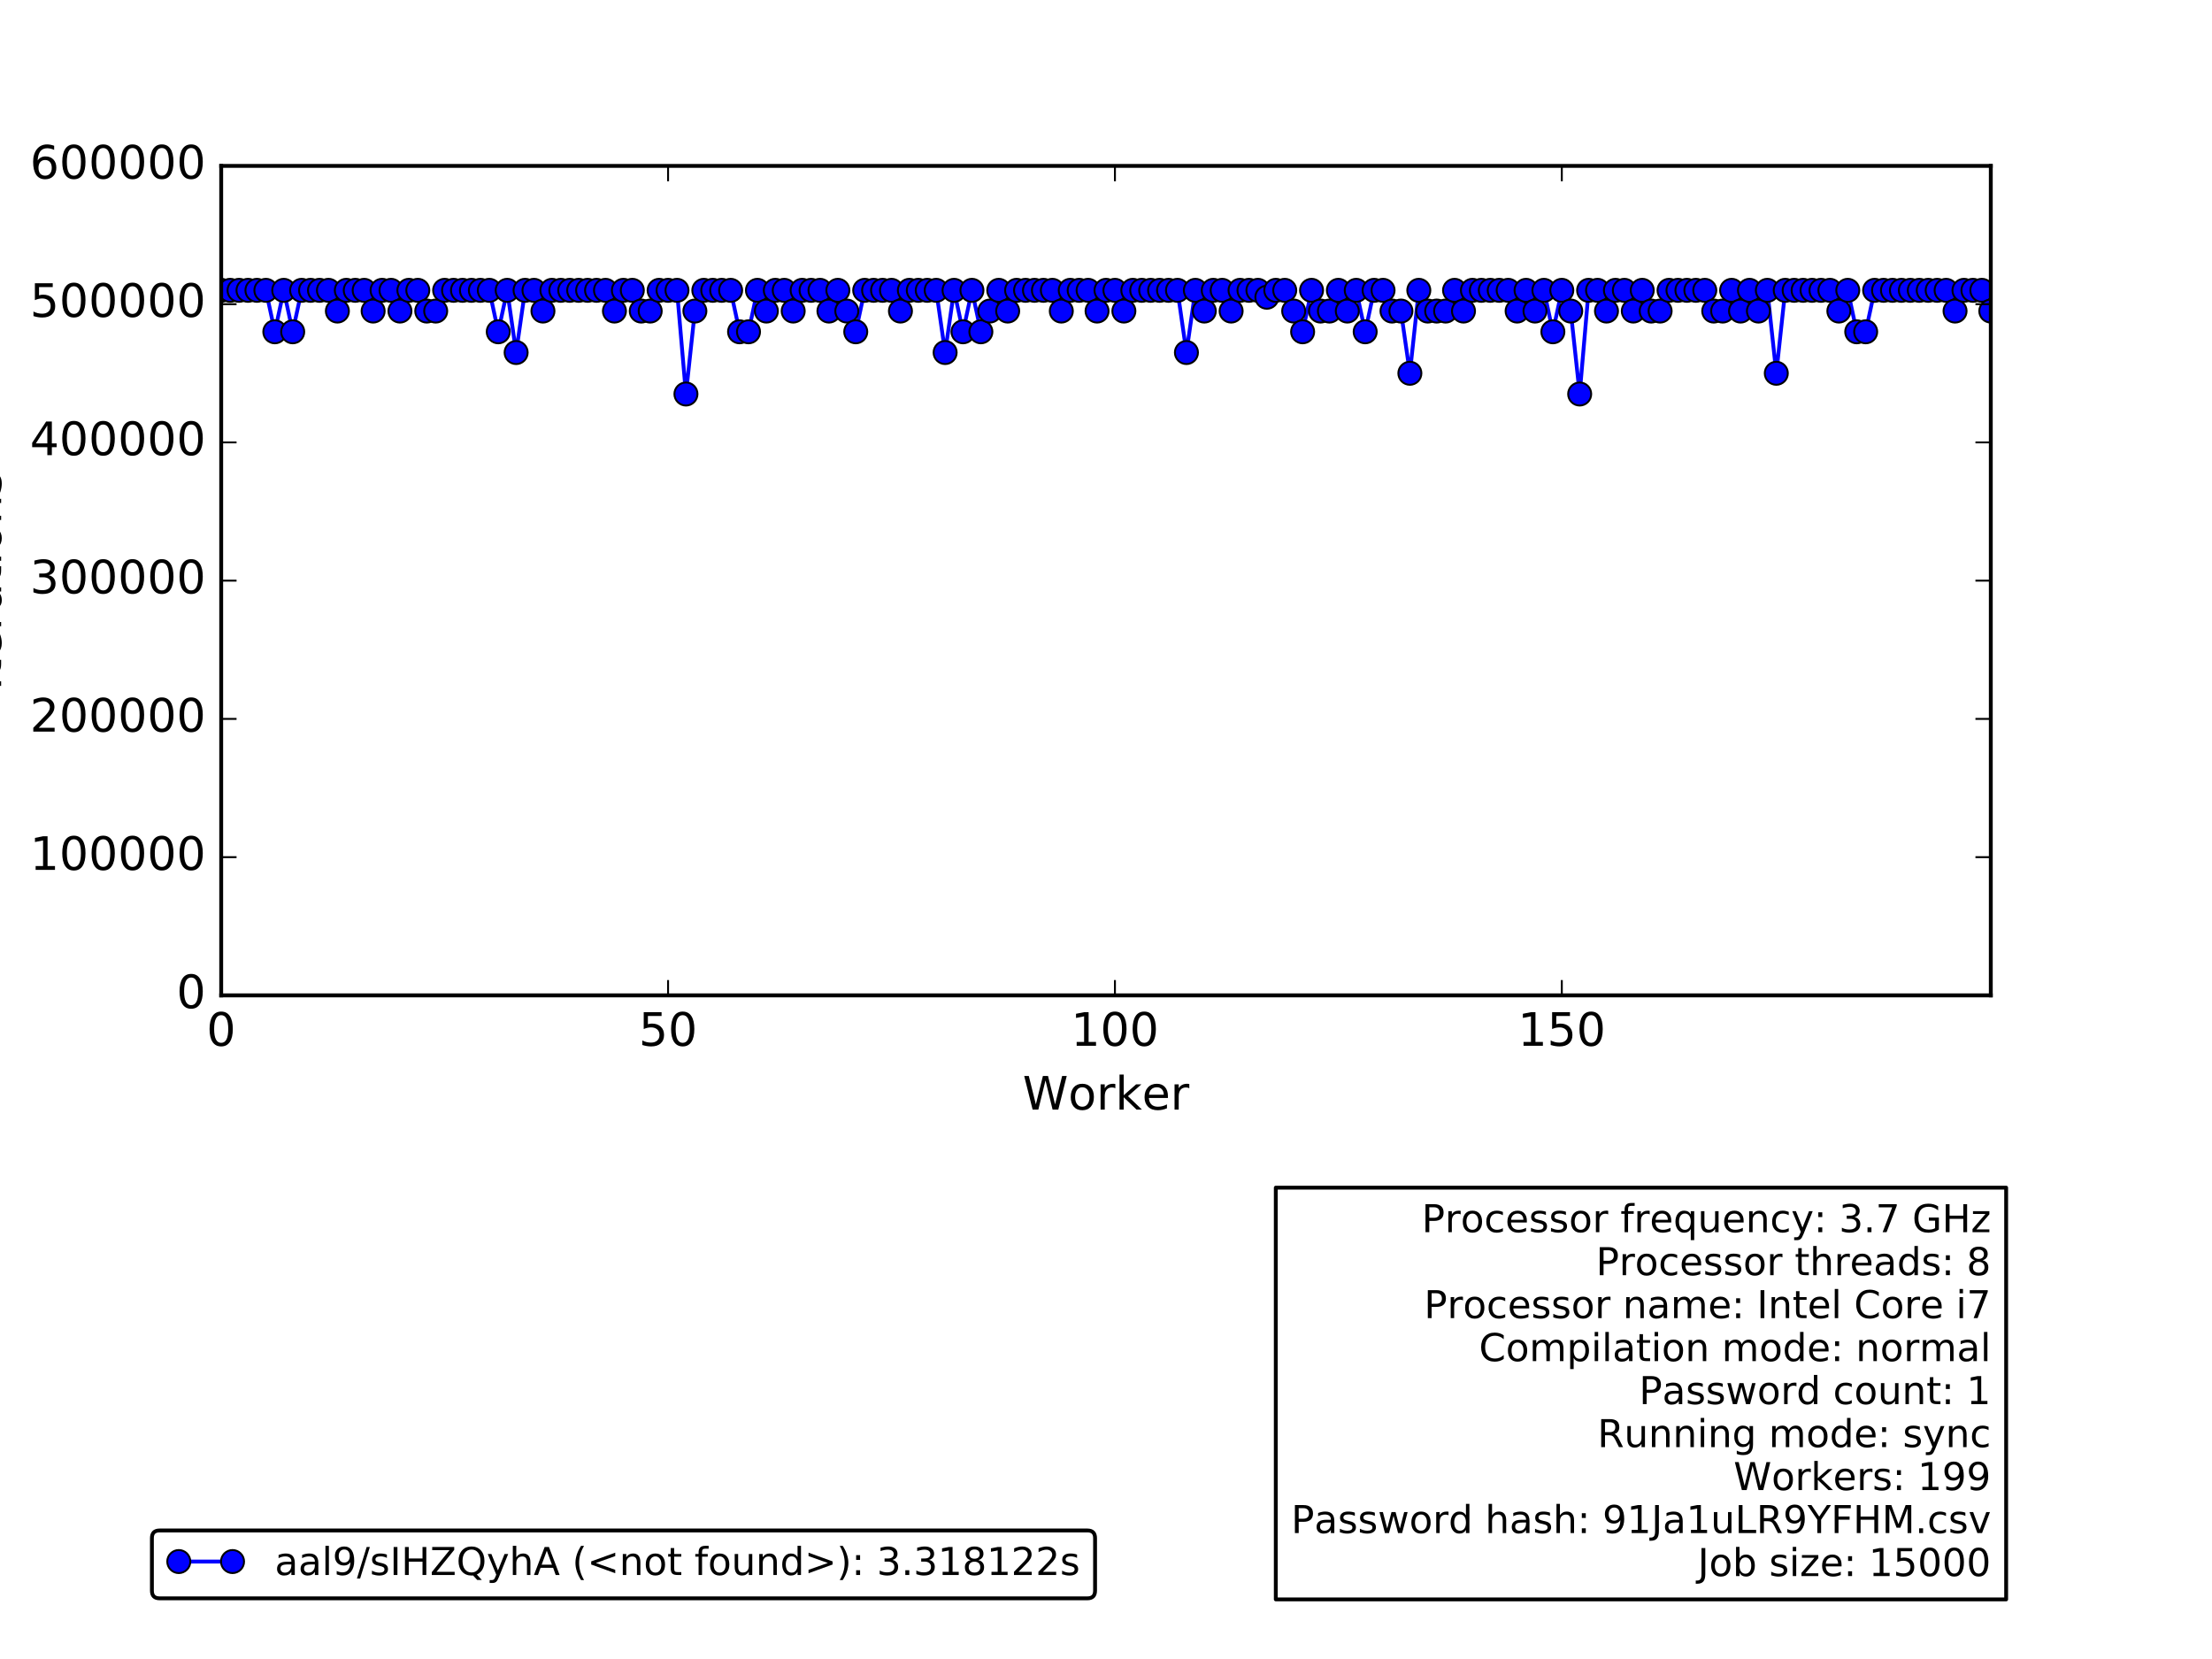 <?xml version="1.0" encoding="utf-8" standalone="no"?>
<!DOCTYPE svg PUBLIC "-//W3C//DTD SVG 1.1//EN"
  "http://www.w3.org/Graphics/SVG/1.1/DTD/svg11.dtd">
<!-- Created with matplotlib (http://matplotlib.org/) -->
<svg height="432pt" version="1.1" viewBox="0 0 576 432" width="576pt" xmlns="http://www.w3.org/2000/svg" xmlns:xlink="http://www.w3.org/1999/xlink">
 <defs>
  <style type="text/css">
*{stroke-linecap:butt;stroke-linejoin:round;stroke-miterlimit:100000;}
  </style>
 </defs>
 <g id="figure_1">
  <g id="patch_1">
   <path d="M 0 432 
L 576 432 
L 576 0 
L 0 0 
z
" style="fill:#ffffff;"/>
  </g>
  <g id="axes_1">
   <g id="patch_2">
    <path d="M 57.6 259.2 
L 518.4 259.2 
L 518.4 43.2 
L 57.6 43.2 
z
" style="fill:#ffffff;"/>
   </g>
   <g id="patch_3">
    <path clip-path="url(#pd5fe1ddd2c)" d="M 57.6 259.2 
L 520.727 259.2 
L 520.727 259.2 
L 57.6 259.2 
z
" style="fill:#0000ff;opacity:0.4;stroke:#000000;stroke-linejoin:miter;"/>
   </g>
   <g id="line2d_1">
    <path clip-path="url(#pd5fe1ddd2c)" d="M 57.6 75.6 
L 69.236 75.6 
L 71.564 86.4 
L 73.891 75.6 
L 76.218 86.4 
L 78.545 75.6 
L 85.527 75.6 
L 87.855 81 
L 90.182 75.6 
L 94.836 75.6 
L 97.164 81 
L 99.491 75.6 
L 101.818 75.6 
L 104.145 81 
L 106.473 75.6 
L 108.8 75.6 
L 111.127 81 
L 113.455 81 
L 115.782 75.6 
L 127.418 75.6 
L 129.745 86.4 
L 132.073 75.6 
L 134.4 91.8 
L 136.727 75.6 
L 139.055 75.6 
L 141.382 81 
L 143.709 75.6 
L 157.673 75.6 
L 160 81 
L 162.327 75.6 
L 164.655 75.6 
L 166.982 81 
L 169.309 81 
L 171.636 75.6 
L 176.291 75.6 
L 178.618 102.6 
L 180.945 81 
L 183.273 75.6 
L 190.255 75.6 
L 192.582 86.4 
L 194.909 86.4 
L 197.236 75.6 
L 199.564 81 
L 201.891 75.6 
L 204.218 75.6 
L 206.545 81 
L 208.873 75.6 
L 213.527 75.6 
L 215.855 81 
L 218.182 75.6 
L 222.836 86.4 
L 225.164 75.6 
L 232.145 75.6 
L 234.473 81 
L 236.8 75.6 
L 243.782 75.6 
L 246.109 91.8 
L 248.436 75.6 
L 250.764 86.4 
L 253.091 75.6 
L 255.418 86.4 
L 260.073 75.6 
L 262.4 81 
L 264.727 75.6 
L 274.036 75.6 
L 276.364 81 
L 278.691 75.6 
L 283.345 75.6 
L 285.673 81 
L 288 75.6 
L 290.327 75.6 
L 292.655 81 
L 294.982 75.6 
L 306.618 75.6 
L 308.945 91.8 
L 311.273 75.6 
L 313.6 81 
L 315.927 75.6 
L 318.255 75.6 
L 320.582 81 
L 322.909 75.6 
L 327.564 75.6 
L 329.891 77.4 
L 332.218 75.6 
L 334.545 75.6 
L 339.2 86.4 
L 341.527 75.6 
L 343.855 81 
L 346.182 81 
L 348.509 75.6 
L 350.836 81 
L 353.164 75.6 
L 355.491 86.4 
L 357.818 75.6 
L 360.145 75.6 
L 362.473 81 
L 364.8 81 
L 367.127 97.2 
L 369.455 75.6 
L 371.782 81 
L 376.436 81 
L 378.764 75.6 
L 381.091 81 
L 383.418 75.6 
L 392.727 75.6 
L 395.055 81 
L 397.382 75.6 
L 399.709 81 
L 402.036 75.6 
L 404.364 86.4 
L 406.691 75.6 
L 409.018 81 
L 411.345 102.6 
L 413.673 75.6 
L 416 75.6 
L 418.327 81 
L 420.655 75.6 
L 422.982 75.6 
L 425.309 81 
L 427.636 75.6 
L 429.964 81 
L 432.291 81 
L 434.618 75.6 
L 443.927 75.6 
L 446.255 81 
L 448.582 81 
L 450.909 75.6 
L 453.236 81 
L 455.564 75.6 
L 457.891 81 
L 460.218 75.6 
L 462.545 97.2 
L 464.873 75.6 
L 476.509 75.6 
L 478.836 81 
L 481.164 75.6 
L 483.491 86.4 
L 485.818 86.4 
L 488.145 75.6 
L 506.764 75.6 
L 509.091 81 
L 511.418 75.6 
L 516.073 75.6 
L 518.4 81 
L 518.4 81 
" style="fill:none;stroke:#0000ff;stroke-linecap:square;"/>
    <defs>
     <path d="M 0 3 
C 0.796 3 1.559 2.684 2.121 2.121 
C 2.684 1.559 3 0.796 3 0 
C 3 -0.796 2.684 -1.559 2.121 -2.121 
C 1.559 -2.684 0.796 -3 0 -3 
C -0.796 -3 -1.559 -2.684 -2.121 -2.121 
C -2.684 -1.559 -3 -0.796 -3 0 
C -3 0.796 -2.684 1.559 -2.121 2.121 
C -1.559 2.684 -0.796 3 0 3 
z
" id="m093932e8d1" style="stroke:#000000;stroke-width:0.5;"/>
    </defs>
    <g clip-path="url(#pd5fe1ddd2c)">
     <use style="fill:#0000ff;stroke:#000000;stroke-width:0.5;" x="57.6" xlink:href="#m093932e8d1" y="75.6"/>
     <use style="fill:#0000ff;stroke:#000000;stroke-width:0.5;" x="59.927" xlink:href="#m093932e8d1" y="75.6"/>
     <use style="fill:#0000ff;stroke:#000000;stroke-width:0.5;" x="62.255" xlink:href="#m093932e8d1" y="75.6"/>
     <use style="fill:#0000ff;stroke:#000000;stroke-width:0.5;" x="64.582" xlink:href="#m093932e8d1" y="75.6"/>
     <use style="fill:#0000ff;stroke:#000000;stroke-width:0.5;" x="66.909" xlink:href="#m093932e8d1" y="75.6"/>
     <use style="fill:#0000ff;stroke:#000000;stroke-width:0.5;" x="69.236" xlink:href="#m093932e8d1" y="75.6"/>
     <use style="fill:#0000ff;stroke:#000000;stroke-width:0.5;" x="71.564" xlink:href="#m093932e8d1" y="86.4"/>
     <use style="fill:#0000ff;stroke:#000000;stroke-width:0.5;" x="73.891" xlink:href="#m093932e8d1" y="75.6"/>
     <use style="fill:#0000ff;stroke:#000000;stroke-width:0.5;" x="76.218" xlink:href="#m093932e8d1" y="86.4"/>
     <use style="fill:#0000ff;stroke:#000000;stroke-width:0.5;" x="78.545" xlink:href="#m093932e8d1" y="75.6"/>
     <use style="fill:#0000ff;stroke:#000000;stroke-width:0.5;" x="80.873" xlink:href="#m093932e8d1" y="75.6"/>
     <use style="fill:#0000ff;stroke:#000000;stroke-width:0.5;" x="83.2" xlink:href="#m093932e8d1" y="75.6"/>
     <use style="fill:#0000ff;stroke:#000000;stroke-width:0.5;" x="85.527" xlink:href="#m093932e8d1" y="75.6"/>
     <use style="fill:#0000ff;stroke:#000000;stroke-width:0.5;" x="87.855" xlink:href="#m093932e8d1" y="81.0"/>
     <use style="fill:#0000ff;stroke:#000000;stroke-width:0.5;" x="90.182" xlink:href="#m093932e8d1" y="75.6"/>
     <use style="fill:#0000ff;stroke:#000000;stroke-width:0.5;" x="92.509" xlink:href="#m093932e8d1" y="75.6"/>
     <use style="fill:#0000ff;stroke:#000000;stroke-width:0.5;" x="94.836" xlink:href="#m093932e8d1" y="75.6"/>
     <use style="fill:#0000ff;stroke:#000000;stroke-width:0.5;" x="97.164" xlink:href="#m093932e8d1" y="81.0"/>
     <use style="fill:#0000ff;stroke:#000000;stroke-width:0.5;" x="99.491" xlink:href="#m093932e8d1" y="75.6"/>
     <use style="fill:#0000ff;stroke:#000000;stroke-width:0.5;" x="101.818" xlink:href="#m093932e8d1" y="75.6"/>
     <use style="fill:#0000ff;stroke:#000000;stroke-width:0.5;" x="104.145" xlink:href="#m093932e8d1" y="81.0"/>
     <use style="fill:#0000ff;stroke:#000000;stroke-width:0.5;" x="106.473" xlink:href="#m093932e8d1" y="75.6"/>
     <use style="fill:#0000ff;stroke:#000000;stroke-width:0.5;" x="108.8" xlink:href="#m093932e8d1" y="75.6"/>
     <use style="fill:#0000ff;stroke:#000000;stroke-width:0.5;" x="111.127" xlink:href="#m093932e8d1" y="81.0"/>
     <use style="fill:#0000ff;stroke:#000000;stroke-width:0.5;" x="113.455" xlink:href="#m093932e8d1" y="81.0"/>
     <use style="fill:#0000ff;stroke:#000000;stroke-width:0.5;" x="115.782" xlink:href="#m093932e8d1" y="75.6"/>
     <use style="fill:#0000ff;stroke:#000000;stroke-width:0.5;" x="118.109" xlink:href="#m093932e8d1" y="75.6"/>
     <use style="fill:#0000ff;stroke:#000000;stroke-width:0.5;" x="120.436" xlink:href="#m093932e8d1" y="75.6"/>
     <use style="fill:#0000ff;stroke:#000000;stroke-width:0.5;" x="122.764" xlink:href="#m093932e8d1" y="75.6"/>
     <use style="fill:#0000ff;stroke:#000000;stroke-width:0.5;" x="125.091" xlink:href="#m093932e8d1" y="75.6"/>
     <use style="fill:#0000ff;stroke:#000000;stroke-width:0.5;" x="127.418" xlink:href="#m093932e8d1" y="75.6"/>
     <use style="fill:#0000ff;stroke:#000000;stroke-width:0.5;" x="129.745" xlink:href="#m093932e8d1" y="86.4"/>
     <use style="fill:#0000ff;stroke:#000000;stroke-width:0.5;" x="132.073" xlink:href="#m093932e8d1" y="75.6"/>
     <use style="fill:#0000ff;stroke:#000000;stroke-width:0.5;" x="134.4" xlink:href="#m093932e8d1" y="91.8"/>
     <use style="fill:#0000ff;stroke:#000000;stroke-width:0.5;" x="136.727" xlink:href="#m093932e8d1" y="75.6"/>
     <use style="fill:#0000ff;stroke:#000000;stroke-width:0.5;" x="139.055" xlink:href="#m093932e8d1" y="75.6"/>
     <use style="fill:#0000ff;stroke:#000000;stroke-width:0.5;" x="141.382" xlink:href="#m093932e8d1" y="81.0"/>
     <use style="fill:#0000ff;stroke:#000000;stroke-width:0.5;" x="143.709" xlink:href="#m093932e8d1" y="75.6"/>
     <use style="fill:#0000ff;stroke:#000000;stroke-width:0.5;" x="146.036" xlink:href="#m093932e8d1" y="75.6"/>
     <use style="fill:#0000ff;stroke:#000000;stroke-width:0.5;" x="148.364" xlink:href="#m093932e8d1" y="75.6"/>
     <use style="fill:#0000ff;stroke:#000000;stroke-width:0.5;" x="150.691" xlink:href="#m093932e8d1" y="75.6"/>
     <use style="fill:#0000ff;stroke:#000000;stroke-width:0.5;" x="153.018" xlink:href="#m093932e8d1" y="75.6"/>
     <use style="fill:#0000ff;stroke:#000000;stroke-width:0.5;" x="155.345" xlink:href="#m093932e8d1" y="75.6"/>
     <use style="fill:#0000ff;stroke:#000000;stroke-width:0.5;" x="157.673" xlink:href="#m093932e8d1" y="75.6"/>
     <use style="fill:#0000ff;stroke:#000000;stroke-width:0.5;" x="160.0" xlink:href="#m093932e8d1" y="81.0"/>
     <use style="fill:#0000ff;stroke:#000000;stroke-width:0.5;" x="162.327" xlink:href="#m093932e8d1" y="75.6"/>
     <use style="fill:#0000ff;stroke:#000000;stroke-width:0.5;" x="164.655" xlink:href="#m093932e8d1" y="75.6"/>
     <use style="fill:#0000ff;stroke:#000000;stroke-width:0.5;" x="166.982" xlink:href="#m093932e8d1" y="81.0"/>
     <use style="fill:#0000ff;stroke:#000000;stroke-width:0.5;" x="169.309" xlink:href="#m093932e8d1" y="81.0"/>
     <use style="fill:#0000ff;stroke:#000000;stroke-width:0.5;" x="171.636" xlink:href="#m093932e8d1" y="75.6"/>
     <use style="fill:#0000ff;stroke:#000000;stroke-width:0.5;" x="173.964" xlink:href="#m093932e8d1" y="75.6"/>
     <use style="fill:#0000ff;stroke:#000000;stroke-width:0.5;" x="176.291" xlink:href="#m093932e8d1" y="75.6"/>
     <use style="fill:#0000ff;stroke:#000000;stroke-width:0.5;" x="178.618" xlink:href="#m093932e8d1" y="102.6"/>
     <use style="fill:#0000ff;stroke:#000000;stroke-width:0.5;" x="180.945" xlink:href="#m093932e8d1" y="81.0"/>
     <use style="fill:#0000ff;stroke:#000000;stroke-width:0.5;" x="183.273" xlink:href="#m093932e8d1" y="75.6"/>
     <use style="fill:#0000ff;stroke:#000000;stroke-width:0.5;" x="185.6" xlink:href="#m093932e8d1" y="75.6"/>
     <use style="fill:#0000ff;stroke:#000000;stroke-width:0.5;" x="187.927" xlink:href="#m093932e8d1" y="75.6"/>
     <use style="fill:#0000ff;stroke:#000000;stroke-width:0.5;" x="190.255" xlink:href="#m093932e8d1" y="75.6"/>
     <use style="fill:#0000ff;stroke:#000000;stroke-width:0.5;" x="192.582" xlink:href="#m093932e8d1" y="86.4"/>
     <use style="fill:#0000ff;stroke:#000000;stroke-width:0.5;" x="194.909" xlink:href="#m093932e8d1" y="86.4"/>
     <use style="fill:#0000ff;stroke:#000000;stroke-width:0.5;" x="197.236" xlink:href="#m093932e8d1" y="75.6"/>
     <use style="fill:#0000ff;stroke:#000000;stroke-width:0.5;" x="199.564" xlink:href="#m093932e8d1" y="81.0"/>
     <use style="fill:#0000ff;stroke:#000000;stroke-width:0.5;" x="201.891" xlink:href="#m093932e8d1" y="75.6"/>
     <use style="fill:#0000ff;stroke:#000000;stroke-width:0.5;" x="204.218" xlink:href="#m093932e8d1" y="75.6"/>
     <use style="fill:#0000ff;stroke:#000000;stroke-width:0.5;" x="206.545" xlink:href="#m093932e8d1" y="81.0"/>
     <use style="fill:#0000ff;stroke:#000000;stroke-width:0.5;" x="208.873" xlink:href="#m093932e8d1" y="75.6"/>
     <use style="fill:#0000ff;stroke:#000000;stroke-width:0.5;" x="211.2" xlink:href="#m093932e8d1" y="75.6"/>
     <use style="fill:#0000ff;stroke:#000000;stroke-width:0.5;" x="213.527" xlink:href="#m093932e8d1" y="75.6"/>
     <use style="fill:#0000ff;stroke:#000000;stroke-width:0.5;" x="215.855" xlink:href="#m093932e8d1" y="81.0"/>
     <use style="fill:#0000ff;stroke:#000000;stroke-width:0.5;" x="218.182" xlink:href="#m093932e8d1" y="75.6"/>
     <use style="fill:#0000ff;stroke:#000000;stroke-width:0.5;" x="220.509" xlink:href="#m093932e8d1" y="81.0"/>
     <use style="fill:#0000ff;stroke:#000000;stroke-width:0.5;" x="222.836" xlink:href="#m093932e8d1" y="86.4"/>
     <use style="fill:#0000ff;stroke:#000000;stroke-width:0.5;" x="225.164" xlink:href="#m093932e8d1" y="75.6"/>
     <use style="fill:#0000ff;stroke:#000000;stroke-width:0.5;" x="227.491" xlink:href="#m093932e8d1" y="75.6"/>
     <use style="fill:#0000ff;stroke:#000000;stroke-width:0.5;" x="229.818" xlink:href="#m093932e8d1" y="75.6"/>
     <use style="fill:#0000ff;stroke:#000000;stroke-width:0.5;" x="232.145" xlink:href="#m093932e8d1" y="75.6"/>
     <use style="fill:#0000ff;stroke:#000000;stroke-width:0.5;" x="234.473" xlink:href="#m093932e8d1" y="81.0"/>
     <use style="fill:#0000ff;stroke:#000000;stroke-width:0.5;" x="236.8" xlink:href="#m093932e8d1" y="75.6"/>
     <use style="fill:#0000ff;stroke:#000000;stroke-width:0.5;" x="239.127" xlink:href="#m093932e8d1" y="75.6"/>
     <use style="fill:#0000ff;stroke:#000000;stroke-width:0.5;" x="241.455" xlink:href="#m093932e8d1" y="75.6"/>
     <use style="fill:#0000ff;stroke:#000000;stroke-width:0.5;" x="243.782" xlink:href="#m093932e8d1" y="75.6"/>
     <use style="fill:#0000ff;stroke:#000000;stroke-width:0.5;" x="246.109" xlink:href="#m093932e8d1" y="91.8"/>
     <use style="fill:#0000ff;stroke:#000000;stroke-width:0.5;" x="248.436" xlink:href="#m093932e8d1" y="75.6"/>
     <use style="fill:#0000ff;stroke:#000000;stroke-width:0.5;" x="250.764" xlink:href="#m093932e8d1" y="86.4"/>
     <use style="fill:#0000ff;stroke:#000000;stroke-width:0.5;" x="253.091" xlink:href="#m093932e8d1" y="75.6"/>
     <use style="fill:#0000ff;stroke:#000000;stroke-width:0.5;" x="255.418" xlink:href="#m093932e8d1" y="86.4"/>
     <use style="fill:#0000ff;stroke:#000000;stroke-width:0.5;" x="257.745" xlink:href="#m093932e8d1" y="81.0"/>
     <use style="fill:#0000ff;stroke:#000000;stroke-width:0.5;" x="260.073" xlink:href="#m093932e8d1" y="75.6"/>
     <use style="fill:#0000ff;stroke:#000000;stroke-width:0.5;" x="262.4" xlink:href="#m093932e8d1" y="81.0"/>
     <use style="fill:#0000ff;stroke:#000000;stroke-width:0.5;" x="264.727" xlink:href="#m093932e8d1" y="75.6"/>
     <use style="fill:#0000ff;stroke:#000000;stroke-width:0.5;" x="267.055" xlink:href="#m093932e8d1" y="75.6"/>
     <use style="fill:#0000ff;stroke:#000000;stroke-width:0.5;" x="269.382" xlink:href="#m093932e8d1" y="75.6"/>
     <use style="fill:#0000ff;stroke:#000000;stroke-width:0.5;" x="271.709" xlink:href="#m093932e8d1" y="75.6"/>
     <use style="fill:#0000ff;stroke:#000000;stroke-width:0.5;" x="274.036" xlink:href="#m093932e8d1" y="75.6"/>
     <use style="fill:#0000ff;stroke:#000000;stroke-width:0.5;" x="276.364" xlink:href="#m093932e8d1" y="81.0"/>
     <use style="fill:#0000ff;stroke:#000000;stroke-width:0.5;" x="278.691" xlink:href="#m093932e8d1" y="75.6"/>
     <use style="fill:#0000ff;stroke:#000000;stroke-width:0.5;" x="281.018" xlink:href="#m093932e8d1" y="75.6"/>
     <use style="fill:#0000ff;stroke:#000000;stroke-width:0.5;" x="283.345" xlink:href="#m093932e8d1" y="75.6"/>
     <use style="fill:#0000ff;stroke:#000000;stroke-width:0.5;" x="285.673" xlink:href="#m093932e8d1" y="81.0"/>
     <use style="fill:#0000ff;stroke:#000000;stroke-width:0.5;" x="288.0" xlink:href="#m093932e8d1" y="75.6"/>
     <use style="fill:#0000ff;stroke:#000000;stroke-width:0.5;" x="290.327" xlink:href="#m093932e8d1" y="75.6"/>
     <use style="fill:#0000ff;stroke:#000000;stroke-width:0.5;" x="292.655" xlink:href="#m093932e8d1" y="81.0"/>
     <use style="fill:#0000ff;stroke:#000000;stroke-width:0.5;" x="294.982" xlink:href="#m093932e8d1" y="75.6"/>
     <use style="fill:#0000ff;stroke:#000000;stroke-width:0.5;" x="297.309" xlink:href="#m093932e8d1" y="75.6"/>
     <use style="fill:#0000ff;stroke:#000000;stroke-width:0.5;" x="299.636" xlink:href="#m093932e8d1" y="75.6"/>
     <use style="fill:#0000ff;stroke:#000000;stroke-width:0.5;" x="301.964" xlink:href="#m093932e8d1" y="75.6"/>
     <use style="fill:#0000ff;stroke:#000000;stroke-width:0.5;" x="304.291" xlink:href="#m093932e8d1" y="75.6"/>
     <use style="fill:#0000ff;stroke:#000000;stroke-width:0.5;" x="306.618" xlink:href="#m093932e8d1" y="75.6"/>
     <use style="fill:#0000ff;stroke:#000000;stroke-width:0.5;" x="308.945" xlink:href="#m093932e8d1" y="91.8"/>
     <use style="fill:#0000ff;stroke:#000000;stroke-width:0.5;" x="311.273" xlink:href="#m093932e8d1" y="75.6"/>
     <use style="fill:#0000ff;stroke:#000000;stroke-width:0.5;" x="313.6" xlink:href="#m093932e8d1" y="81.0"/>
     <use style="fill:#0000ff;stroke:#000000;stroke-width:0.5;" x="315.927" xlink:href="#m093932e8d1" y="75.6"/>
     <use style="fill:#0000ff;stroke:#000000;stroke-width:0.5;" x="318.255" xlink:href="#m093932e8d1" y="75.6"/>
     <use style="fill:#0000ff;stroke:#000000;stroke-width:0.5;" x="320.582" xlink:href="#m093932e8d1" y="81.0"/>
     <use style="fill:#0000ff;stroke:#000000;stroke-width:0.5;" x="322.909" xlink:href="#m093932e8d1" y="75.6"/>
     <use style="fill:#0000ff;stroke:#000000;stroke-width:0.5;" x="325.236" xlink:href="#m093932e8d1" y="75.6"/>
     <use style="fill:#0000ff;stroke:#000000;stroke-width:0.5;" x="327.564" xlink:href="#m093932e8d1" y="75.6"/>
     <use style="fill:#0000ff;stroke:#000000;stroke-width:0.5;" x="329.891" xlink:href="#m093932e8d1" y="77.4"/>
     <use style="fill:#0000ff;stroke:#000000;stroke-width:0.5;" x="332.218" xlink:href="#m093932e8d1" y="75.6"/>
     <use style="fill:#0000ff;stroke:#000000;stroke-width:0.5;" x="334.545" xlink:href="#m093932e8d1" y="75.6"/>
     <use style="fill:#0000ff;stroke:#000000;stroke-width:0.5;" x="336.873" xlink:href="#m093932e8d1" y="81.0"/>
     <use style="fill:#0000ff;stroke:#000000;stroke-width:0.5;" x="339.2" xlink:href="#m093932e8d1" y="86.4"/>
     <use style="fill:#0000ff;stroke:#000000;stroke-width:0.5;" x="341.527" xlink:href="#m093932e8d1" y="75.6"/>
     <use style="fill:#0000ff;stroke:#000000;stroke-width:0.5;" x="343.855" xlink:href="#m093932e8d1" y="81.0"/>
     <use style="fill:#0000ff;stroke:#000000;stroke-width:0.5;" x="346.182" xlink:href="#m093932e8d1" y="81.0"/>
     <use style="fill:#0000ff;stroke:#000000;stroke-width:0.5;" x="348.509" xlink:href="#m093932e8d1" y="75.6"/>
     <use style="fill:#0000ff;stroke:#000000;stroke-width:0.5;" x="350.836" xlink:href="#m093932e8d1" y="81.0"/>
     <use style="fill:#0000ff;stroke:#000000;stroke-width:0.5;" x="353.164" xlink:href="#m093932e8d1" y="75.6"/>
     <use style="fill:#0000ff;stroke:#000000;stroke-width:0.5;" x="355.491" xlink:href="#m093932e8d1" y="86.4"/>
     <use style="fill:#0000ff;stroke:#000000;stroke-width:0.5;" x="357.818" xlink:href="#m093932e8d1" y="75.6"/>
     <use style="fill:#0000ff;stroke:#000000;stroke-width:0.5;" x="360.145" xlink:href="#m093932e8d1" y="75.6"/>
     <use style="fill:#0000ff;stroke:#000000;stroke-width:0.5;" x="362.473" xlink:href="#m093932e8d1" y="81.0"/>
     <use style="fill:#0000ff;stroke:#000000;stroke-width:0.5;" x="364.8" xlink:href="#m093932e8d1" y="81.0"/>
     <use style="fill:#0000ff;stroke:#000000;stroke-width:0.5;" x="367.127" xlink:href="#m093932e8d1" y="97.2"/>
     <use style="fill:#0000ff;stroke:#000000;stroke-width:0.5;" x="369.455" xlink:href="#m093932e8d1" y="75.6"/>
     <use style="fill:#0000ff;stroke:#000000;stroke-width:0.5;" x="371.782" xlink:href="#m093932e8d1" y="81.0"/>
     <use style="fill:#0000ff;stroke:#000000;stroke-width:0.5;" x="374.109" xlink:href="#m093932e8d1" y="81.0"/>
     <use style="fill:#0000ff;stroke:#000000;stroke-width:0.5;" x="376.436" xlink:href="#m093932e8d1" y="81.0"/>
     <use style="fill:#0000ff;stroke:#000000;stroke-width:0.5;" x="378.764" xlink:href="#m093932e8d1" y="75.6"/>
     <use style="fill:#0000ff;stroke:#000000;stroke-width:0.5;" x="381.091" xlink:href="#m093932e8d1" y="81.0"/>
     <use style="fill:#0000ff;stroke:#000000;stroke-width:0.5;" x="383.418" xlink:href="#m093932e8d1" y="75.6"/>
     <use style="fill:#0000ff;stroke:#000000;stroke-width:0.5;" x="385.745" xlink:href="#m093932e8d1" y="75.6"/>
     <use style="fill:#0000ff;stroke:#000000;stroke-width:0.5;" x="388.073" xlink:href="#m093932e8d1" y="75.6"/>
     <use style="fill:#0000ff;stroke:#000000;stroke-width:0.5;" x="390.4" xlink:href="#m093932e8d1" y="75.6"/>
     <use style="fill:#0000ff;stroke:#000000;stroke-width:0.5;" x="392.727" xlink:href="#m093932e8d1" y="75.6"/>
     <use style="fill:#0000ff;stroke:#000000;stroke-width:0.5;" x="395.055" xlink:href="#m093932e8d1" y="81.0"/>
     <use style="fill:#0000ff;stroke:#000000;stroke-width:0.5;" x="397.382" xlink:href="#m093932e8d1" y="75.6"/>
     <use style="fill:#0000ff;stroke:#000000;stroke-width:0.5;" x="399.709" xlink:href="#m093932e8d1" y="81.0"/>
     <use style="fill:#0000ff;stroke:#000000;stroke-width:0.5;" x="402.036" xlink:href="#m093932e8d1" y="75.6"/>
     <use style="fill:#0000ff;stroke:#000000;stroke-width:0.5;" x="404.364" xlink:href="#m093932e8d1" y="86.4"/>
     <use style="fill:#0000ff;stroke:#000000;stroke-width:0.5;" x="406.691" xlink:href="#m093932e8d1" y="75.6"/>
     <use style="fill:#0000ff;stroke:#000000;stroke-width:0.5;" x="409.018" xlink:href="#m093932e8d1" y="81.0"/>
     <use style="fill:#0000ff;stroke:#000000;stroke-width:0.5;" x="411.345" xlink:href="#m093932e8d1" y="102.6"/>
     <use style="fill:#0000ff;stroke:#000000;stroke-width:0.5;" x="413.673" xlink:href="#m093932e8d1" y="75.6"/>
     <use style="fill:#0000ff;stroke:#000000;stroke-width:0.5;" x="416.0" xlink:href="#m093932e8d1" y="75.6"/>
     <use style="fill:#0000ff;stroke:#000000;stroke-width:0.5;" x="418.327" xlink:href="#m093932e8d1" y="81.0"/>
     <use style="fill:#0000ff;stroke:#000000;stroke-width:0.5;" x="420.655" xlink:href="#m093932e8d1" y="75.6"/>
     <use style="fill:#0000ff;stroke:#000000;stroke-width:0.5;" x="422.982" xlink:href="#m093932e8d1" y="75.6"/>
     <use style="fill:#0000ff;stroke:#000000;stroke-width:0.5;" x="425.309" xlink:href="#m093932e8d1" y="81.0"/>
     <use style="fill:#0000ff;stroke:#000000;stroke-width:0.5;" x="427.636" xlink:href="#m093932e8d1" y="75.6"/>
     <use style="fill:#0000ff;stroke:#000000;stroke-width:0.5;" x="429.964" xlink:href="#m093932e8d1" y="81.0"/>
     <use style="fill:#0000ff;stroke:#000000;stroke-width:0.5;" x="432.291" xlink:href="#m093932e8d1" y="81.0"/>
     <use style="fill:#0000ff;stroke:#000000;stroke-width:0.5;" x="434.618" xlink:href="#m093932e8d1" y="75.6"/>
     <use style="fill:#0000ff;stroke:#000000;stroke-width:0.5;" x="436.945" xlink:href="#m093932e8d1" y="75.6"/>
     <use style="fill:#0000ff;stroke:#000000;stroke-width:0.5;" x="439.273" xlink:href="#m093932e8d1" y="75.6"/>
     <use style="fill:#0000ff;stroke:#000000;stroke-width:0.5;" x="441.6" xlink:href="#m093932e8d1" y="75.6"/>
     <use style="fill:#0000ff;stroke:#000000;stroke-width:0.5;" x="443.927" xlink:href="#m093932e8d1" y="75.6"/>
     <use style="fill:#0000ff;stroke:#000000;stroke-width:0.5;" x="446.255" xlink:href="#m093932e8d1" y="81.0"/>
     <use style="fill:#0000ff;stroke:#000000;stroke-width:0.5;" x="448.582" xlink:href="#m093932e8d1" y="81.0"/>
     <use style="fill:#0000ff;stroke:#000000;stroke-width:0.5;" x="450.909" xlink:href="#m093932e8d1" y="75.6"/>
     <use style="fill:#0000ff;stroke:#000000;stroke-width:0.5;" x="453.236" xlink:href="#m093932e8d1" y="81.0"/>
     <use style="fill:#0000ff;stroke:#000000;stroke-width:0.5;" x="455.564" xlink:href="#m093932e8d1" y="75.6"/>
     <use style="fill:#0000ff;stroke:#000000;stroke-width:0.5;" x="457.891" xlink:href="#m093932e8d1" y="81.0"/>
     <use style="fill:#0000ff;stroke:#000000;stroke-width:0.5;" x="460.218" xlink:href="#m093932e8d1" y="75.6"/>
     <use style="fill:#0000ff;stroke:#000000;stroke-width:0.5;" x="462.545" xlink:href="#m093932e8d1" y="97.2"/>
     <use style="fill:#0000ff;stroke:#000000;stroke-width:0.5;" x="464.873" xlink:href="#m093932e8d1" y="75.6"/>
     <use style="fill:#0000ff;stroke:#000000;stroke-width:0.5;" x="467.2" xlink:href="#m093932e8d1" y="75.6"/>
     <use style="fill:#0000ff;stroke:#000000;stroke-width:0.5;" x="469.527" xlink:href="#m093932e8d1" y="75.6"/>
     <use style="fill:#0000ff;stroke:#000000;stroke-width:0.5;" x="471.855" xlink:href="#m093932e8d1" y="75.6"/>
     <use style="fill:#0000ff;stroke:#000000;stroke-width:0.5;" x="474.182" xlink:href="#m093932e8d1" y="75.6"/>
     <use style="fill:#0000ff;stroke:#000000;stroke-width:0.5;" x="476.509" xlink:href="#m093932e8d1" y="75.6"/>
     <use style="fill:#0000ff;stroke:#000000;stroke-width:0.5;" x="478.836" xlink:href="#m093932e8d1" y="81.0"/>
     <use style="fill:#0000ff;stroke:#000000;stroke-width:0.5;" x="481.164" xlink:href="#m093932e8d1" y="75.6"/>
     <use style="fill:#0000ff;stroke:#000000;stroke-width:0.5;" x="483.491" xlink:href="#m093932e8d1" y="86.4"/>
     <use style="fill:#0000ff;stroke:#000000;stroke-width:0.5;" x="485.818" xlink:href="#m093932e8d1" y="86.4"/>
     <use style="fill:#0000ff;stroke:#000000;stroke-width:0.5;" x="488.145" xlink:href="#m093932e8d1" y="75.6"/>
     <use style="fill:#0000ff;stroke:#000000;stroke-width:0.5;" x="490.473" xlink:href="#m093932e8d1" y="75.6"/>
     <use style="fill:#0000ff;stroke:#000000;stroke-width:0.5;" x="492.8" xlink:href="#m093932e8d1" y="75.6"/>
     <use style="fill:#0000ff;stroke:#000000;stroke-width:0.5;" x="495.127" xlink:href="#m093932e8d1" y="75.6"/>
     <use style="fill:#0000ff;stroke:#000000;stroke-width:0.5;" x="497.455" xlink:href="#m093932e8d1" y="75.6"/>
     <use style="fill:#0000ff;stroke:#000000;stroke-width:0.5;" x="499.782" xlink:href="#m093932e8d1" y="75.6"/>
     <use style="fill:#0000ff;stroke:#000000;stroke-width:0.5;" x="502.109" xlink:href="#m093932e8d1" y="75.6"/>
     <use style="fill:#0000ff;stroke:#000000;stroke-width:0.5;" x="504.436" xlink:href="#m093932e8d1" y="75.6"/>
     <use style="fill:#0000ff;stroke:#000000;stroke-width:0.5;" x="506.764" xlink:href="#m093932e8d1" y="75.6"/>
     <use style="fill:#0000ff;stroke:#000000;stroke-width:0.5;" x="509.091" xlink:href="#m093932e8d1" y="81.0"/>
     <use style="fill:#0000ff;stroke:#000000;stroke-width:0.5;" x="511.418" xlink:href="#m093932e8d1" y="75.6"/>
     <use style="fill:#0000ff;stroke:#000000;stroke-width:0.5;" x="513.745" xlink:href="#m093932e8d1" y="75.6"/>
     <use style="fill:#0000ff;stroke:#000000;stroke-width:0.5;" x="516.073" xlink:href="#m093932e8d1" y="75.6"/>
     <use style="fill:#0000ff;stroke:#000000;stroke-width:0.5;" x="518.4" xlink:href="#m093932e8d1" y="81.0"/>
    </g>
   </g>
   <g id="patch_4">
    <path d="M 57.6 259.2 
L 518.4 259.2 
" style="fill:none;stroke:#000000;stroke-linecap:square;stroke-linejoin:miter;"/>
   </g>
   <g id="patch_5">
    <path d="M 518.4 259.2 
L 518.4 43.2 
" style="fill:none;stroke:#000000;stroke-linecap:square;stroke-linejoin:miter;"/>
   </g>
   <g id="patch_6">
    <path d="M 57.6 43.2 
L 518.4 43.2 
" style="fill:none;stroke:#000000;stroke-linecap:square;stroke-linejoin:miter;"/>
   </g>
   <g id="patch_7">
    <path d="M 57.6 259.2 
L 57.6 43.2 
" style="fill:none;stroke:#000000;stroke-linecap:square;stroke-linejoin:miter;"/>
   </g>
   <g id="matplotlib.axis_1">
    <g id="xtick_1">
     <g id="line2d_2">
      <defs>
       <path d="M 0 0 
L 0 -4 
" id="md6f8b2f5f5" style="stroke:#000000;stroke-width:0.5;"/>
      </defs>
      <g>
       <use style="stroke:#000000;stroke-width:0.5;" x="57.6" xlink:href="#md6f8b2f5f5" y="259.2"/>
      </g>
     </g>
     <g id="line2d_3">
      <defs>
       <path d="M 0 0 
L 0 4 
" id="meab62b4715" style="stroke:#000000;stroke-width:0.5;"/>
      </defs>
      <g>
       <use style="stroke:#000000;stroke-width:0.5;" x="57.6" xlink:href="#meab62b4715" y="43.2"/>
      </g>
     </g>
     <g id="text_1">
      <!-- 0 -->
      <defs>
       <path d="M 31.781 66.406 
Q 24.172 66.406 20.328 58.906 
Q 16.5 51.422 16.5 36.375 
Q 16.5 21.391 20.328 13.891 
Q 24.172 6.391 31.781 6.391 
Q 39.453 6.391 43.281 13.891 
Q 47.125 21.391 47.125 36.375 
Q 47.125 51.422 43.281 58.906 
Q 39.453 66.406 31.781 66.406 
M 31.781 74.219 
Q 44.047 74.219 50.516 64.516 
Q 56.984 54.828 56.984 36.375 
Q 56.984 17.969 50.516 8.266 
Q 44.047 -1.422 31.781 -1.422 
Q 19.531 -1.422 13.062 8.266 
Q 6.594 17.969 6.594 36.375 
Q 6.594 54.828 13.062 64.516 
Q 19.531 74.219 31.781 74.219 
" id="BitstreamVeraSans-Roman-30"/>
      </defs>
      <g transform="translate(53.782 272.318)scale(0.12 -0.12)">
       <use xlink:href="#BitstreamVeraSans-Roman-30"/>
      </g>
     </g>
    </g>
    <g id="xtick_2">
     <g id="line2d_4">
      <g>
       <use style="stroke:#000000;stroke-width:0.5;" x="173.964" xlink:href="#md6f8b2f5f5" y="259.2"/>
      </g>
     </g>
     <g id="line2d_5">
      <g>
       <use style="stroke:#000000;stroke-width:0.5;" x="173.964" xlink:href="#meab62b4715" y="43.2"/>
      </g>
     </g>
     <g id="text_2">
      <!-- 50 -->
      <defs>
       <path d="M 10.797 72.906 
L 49.516 72.906 
L 49.516 64.594 
L 19.828 64.594 
L 19.828 46.734 
Q 21.969 47.469 24.109 47.828 
Q 26.266 48.188 28.422 48.188 
Q 40.625 48.188 47.75 41.5 
Q 54.891 34.812 54.891 23.391 
Q 54.891 11.625 47.562 5.094 
Q 40.234 -1.422 26.906 -1.422 
Q 22.312 -1.422 17.547 -0.641 
Q 12.797 0.141 7.719 1.703 
L 7.719 11.625 
Q 12.109 9.234 16.797 8.062 
Q 21.484 6.891 26.703 6.891 
Q 35.156 6.891 40.078 11.328 
Q 45.016 15.766 45.016 23.391 
Q 45.016 31 40.078 35.438 
Q 35.156 39.891 26.703 39.891 
Q 22.75 39.891 18.812 39.016 
Q 14.891 38.141 10.797 36.281 
z
" id="BitstreamVeraSans-Roman-35"/>
      </defs>
      <g transform="translate(166.329 272.318)scale(0.12 -0.12)">
       <use xlink:href="#BitstreamVeraSans-Roman-35"/>
       <use x="63.623" xlink:href="#BitstreamVeraSans-Roman-30"/>
      </g>
     </g>
    </g>
    <g id="xtick_3">
     <g id="line2d_6">
      <g>
       <use style="stroke:#000000;stroke-width:0.5;" x="290.327" xlink:href="#md6f8b2f5f5" y="259.2"/>
      </g>
     </g>
     <g id="line2d_7">
      <g>
       <use style="stroke:#000000;stroke-width:0.5;" x="290.327" xlink:href="#meab62b4715" y="43.2"/>
      </g>
     </g>
     <g id="text_3">
      <!-- 100 -->
      <defs>
       <path d="M 12.406 8.297 
L 28.516 8.297 
L 28.516 63.922 
L 10.984 60.406 
L 10.984 69.391 
L 28.422 72.906 
L 38.281 72.906 
L 38.281 8.297 
L 54.391 8.297 
L 54.391 0 
L 12.406 0 
z
" id="BitstreamVeraSans-Roman-31"/>
      </defs>
      <g transform="translate(278.875 272.318)scale(0.12 -0.12)">
       <use xlink:href="#BitstreamVeraSans-Roman-31"/>
       <use x="63.623" xlink:href="#BitstreamVeraSans-Roman-30"/>
       <use x="127.246" xlink:href="#BitstreamVeraSans-Roman-30"/>
      </g>
     </g>
    </g>
    <g id="xtick_4">
     <g id="line2d_8">
      <g>
       <use style="stroke:#000000;stroke-width:0.5;" x="406.691" xlink:href="#md6f8b2f5f5" y="259.2"/>
      </g>
     </g>
     <g id="line2d_9">
      <g>
       <use style="stroke:#000000;stroke-width:0.5;" x="406.691" xlink:href="#meab62b4715" y="43.2"/>
      </g>
     </g>
     <g id="text_4">
      <!-- 150 -->
      <g transform="translate(395.238 272.318)scale(0.12 -0.12)">
       <use xlink:href="#BitstreamVeraSans-Roman-31"/>
       <use x="63.623" xlink:href="#BitstreamVeraSans-Roman-35"/>
       <use x="127.246" xlink:href="#BitstreamVeraSans-Roman-30"/>
      </g>
     </g>
    </g>
    <g id="text_5">
     <!-- Worker -->
     <defs>
      <path d="M 56.203 29.594 
L 56.203 25.203 
L 14.891 25.203 
Q 15.484 15.922 20.484 11.062 
Q 25.484 6.203 34.422 6.203 
Q 39.594 6.203 44.453 7.469 
Q 49.312 8.734 54.109 11.281 
L 54.109 2.781 
Q 49.266 0.734 44.188 -0.344 
Q 39.109 -1.422 33.891 -1.422 
Q 20.797 -1.422 13.156 6.188 
Q 5.516 13.812 5.516 26.812 
Q 5.516 40.234 12.766 48.109 
Q 20.016 56 32.328 56 
Q 43.359 56 49.781 48.891 
Q 56.203 41.797 56.203 29.594 
M 47.219 32.234 
Q 47.125 39.594 43.094 43.984 
Q 39.062 48.391 32.422 48.391 
Q 24.906 48.391 20.391 44.141 
Q 15.875 39.891 15.188 32.172 
z
" id="BitstreamVeraSans-Roman-65"/>
      <path d="M 3.328 72.906 
L 13.281 72.906 
L 28.609 11.281 
L 43.891 72.906 
L 54.984 72.906 
L 70.312 11.281 
L 85.594 72.906 
L 95.609 72.906 
L 77.297 0 
L 64.891 0 
L 49.516 63.281 
L 33.984 0 
L 21.578 0 
z
" id="BitstreamVeraSans-Roman-57"/>
      <path d="M 30.609 48.391 
Q 23.391 48.391 19.188 42.75 
Q 14.984 37.109 14.984 27.297 
Q 14.984 17.484 19.156 11.844 
Q 23.344 6.203 30.609 6.203 
Q 37.797 6.203 41.984 11.859 
Q 46.188 17.531 46.188 27.297 
Q 46.188 37.016 41.984 42.703 
Q 37.797 48.391 30.609 48.391 
M 30.609 56 
Q 42.328 56 49.016 48.375 
Q 55.719 40.766 55.719 27.297 
Q 55.719 13.875 49.016 6.219 
Q 42.328 -1.422 30.609 -1.422 
Q 18.844 -1.422 12.172 6.219 
Q 5.516 13.875 5.516 27.297 
Q 5.516 40.766 12.172 48.375 
Q 18.844 56 30.609 56 
" id="BitstreamVeraSans-Roman-6f"/>
      <path d="M 41.109 46.297 
Q 39.594 47.172 37.812 47.578 
Q 36.031 48 33.891 48 
Q 26.266 48 22.188 43.047 
Q 18.109 38.094 18.109 28.812 
L 18.109 0 
L 9.078 0 
L 9.078 54.688 
L 18.109 54.688 
L 18.109 46.188 
Q 20.953 51.172 25.484 53.578 
Q 30.031 56 36.531 56 
Q 37.453 56 38.578 55.875 
Q 39.703 55.766 41.062 55.516 
z
" id="BitstreamVeraSans-Roman-72"/>
      <path d="M 9.078 75.984 
L 18.109 75.984 
L 18.109 31.109 
L 44.922 54.688 
L 56.391 54.688 
L 27.391 29.109 
L 57.625 0 
L 45.906 0 
L 18.109 26.703 
L 18.109 0 
L 9.078 0 
z
" id="BitstreamVeraSans-Roman-6b"/>
     </defs>
     <g transform="translate(266.304 288.932)scale(0.12 -0.12)">
      <use xlink:href="#BitstreamVeraSans-Roman-57"/>
      <use x="98.799" xlink:href="#BitstreamVeraSans-Roman-6f"/>
      <use x="159.98" xlink:href="#BitstreamVeraSans-Roman-72"/>
      <use x="201.094" xlink:href="#BitstreamVeraSans-Roman-6b"/>
      <use x="258.957" xlink:href="#BitstreamVeraSans-Roman-65"/>
      <use x="320.48" xlink:href="#BitstreamVeraSans-Roman-72"/>
     </g>
    </g>
   </g>
   <g id="matplotlib.axis_2">
    <g id="ytick_1">
     <g id="line2d_10">
      <defs>
       <path d="M 0 0 
L 4 0 
" id="m8c9f3e6851" style="stroke:#000000;stroke-width:0.5;"/>
      </defs>
      <g>
       <use style="stroke:#000000;stroke-width:0.5;" x="57.6" xlink:href="#m8c9f3e6851" y="259.2"/>
      </g>
     </g>
     <g id="line2d_11">
      <defs>
       <path d="M 0 0 
L -4 0 
" id="m6983f140ce" style="stroke:#000000;stroke-width:0.5;"/>
      </defs>
      <g>
       <use style="stroke:#000000;stroke-width:0.5;" x="518.4" xlink:href="#m6983f140ce" y="259.2"/>
      </g>
     </g>
     <g id="text_6">
      <!-- 0 -->
      <g transform="translate(45.965 262.511)scale(0.12 -0.12)">
       <use xlink:href="#BitstreamVeraSans-Roman-30"/>
      </g>
     </g>
    </g>
    <g id="ytick_2">
     <g id="line2d_12">
      <g>
       <use style="stroke:#000000;stroke-width:0.5;" x="57.6" xlink:href="#m8c9f3e6851" y="223.2"/>
      </g>
     </g>
     <g id="line2d_13">
      <g>
       <use style="stroke:#000000;stroke-width:0.5;" x="518.4" xlink:href="#m6983f140ce" y="223.2"/>
      </g>
     </g>
     <g id="text_7">
      <!-- 100000 -->
      <g transform="translate(7.79 226.511)scale(0.12 -0.12)">
       <use xlink:href="#BitstreamVeraSans-Roman-31"/>
       <use x="63.623" xlink:href="#BitstreamVeraSans-Roman-30"/>
       <use x="127.246" xlink:href="#BitstreamVeraSans-Roman-30"/>
       <use x="190.869" xlink:href="#BitstreamVeraSans-Roman-30"/>
       <use x="254.492" xlink:href="#BitstreamVeraSans-Roman-30"/>
       <use x="318.115" xlink:href="#BitstreamVeraSans-Roman-30"/>
      </g>
     </g>
    </g>
    <g id="ytick_3">
     <g id="line2d_14">
      <g>
       <use style="stroke:#000000;stroke-width:0.5;" x="57.6" xlink:href="#m8c9f3e6851" y="187.2"/>
      </g>
     </g>
     <g id="line2d_15">
      <g>
       <use style="stroke:#000000;stroke-width:0.5;" x="518.4" xlink:href="#m6983f140ce" y="187.2"/>
      </g>
     </g>
     <g id="text_8">
      <!-- 200000 -->
      <defs>
       <path d="M 19.188 8.297 
L 53.609 8.297 
L 53.609 0 
L 7.328 0 
L 7.328 8.297 
Q 12.938 14.109 22.625 23.891 
Q 32.328 33.688 34.812 36.531 
Q 39.547 41.844 41.422 45.531 
Q 43.312 49.219 43.312 52.781 
Q 43.312 58.594 39.234 62.25 
Q 35.156 65.922 28.609 65.922 
Q 23.969 65.922 18.812 64.312 
Q 13.672 62.703 7.812 59.422 
L 7.812 69.391 
Q 13.766 71.781 18.938 73 
Q 24.125 74.219 28.422 74.219 
Q 39.75 74.219 46.484 68.547 
Q 53.219 62.891 53.219 53.422 
Q 53.219 48.922 51.531 44.891 
Q 49.859 40.875 45.406 35.406 
Q 44.188 33.984 37.641 27.219 
Q 31.109 20.453 19.188 8.297 
" id="BitstreamVeraSans-Roman-32"/>
      </defs>
      <g transform="translate(7.79 190.511)scale(0.12 -0.12)">
       <use xlink:href="#BitstreamVeraSans-Roman-32"/>
       <use x="63.623" xlink:href="#BitstreamVeraSans-Roman-30"/>
       <use x="127.246" xlink:href="#BitstreamVeraSans-Roman-30"/>
       <use x="190.869" xlink:href="#BitstreamVeraSans-Roman-30"/>
       <use x="254.492" xlink:href="#BitstreamVeraSans-Roman-30"/>
       <use x="318.115" xlink:href="#BitstreamVeraSans-Roman-30"/>
      </g>
     </g>
    </g>
    <g id="ytick_4">
     <g id="line2d_16">
      <g>
       <use style="stroke:#000000;stroke-width:0.5;" x="57.6" xlink:href="#m8c9f3e6851" y="151.2"/>
      </g>
     </g>
     <g id="line2d_17">
      <g>
       <use style="stroke:#000000;stroke-width:0.5;" x="518.4" xlink:href="#m6983f140ce" y="151.2"/>
      </g>
     </g>
     <g id="text_9">
      <!-- 300000 -->
      <defs>
       <path d="M 40.578 39.312 
Q 47.656 37.797 51.625 33 
Q 55.609 28.219 55.609 21.188 
Q 55.609 10.406 48.188 4.484 
Q 40.766 -1.422 27.094 -1.422 
Q 22.516 -1.422 17.656 -0.516 
Q 12.797 0.391 7.625 2.203 
L 7.625 11.719 
Q 11.719 9.328 16.594 8.109 
Q 21.484 6.891 26.812 6.891 
Q 36.078 6.891 40.938 10.547 
Q 45.797 14.203 45.797 21.188 
Q 45.797 27.641 41.281 31.266 
Q 36.766 34.906 28.719 34.906 
L 20.219 34.906 
L 20.219 43.016 
L 29.109 43.016 
Q 36.375 43.016 40.234 45.922 
Q 44.094 48.828 44.094 54.297 
Q 44.094 59.906 40.109 62.906 
Q 36.141 65.922 28.719 65.922 
Q 24.656 65.922 20.016 65.031 
Q 15.375 64.156 9.812 62.312 
L 9.812 71.094 
Q 15.438 72.656 20.344 73.438 
Q 25.25 74.219 29.594 74.219 
Q 40.828 74.219 47.359 69.109 
Q 53.906 64.016 53.906 55.328 
Q 53.906 49.266 50.438 45.094 
Q 46.969 40.922 40.578 39.312 
" id="BitstreamVeraSans-Roman-33"/>
      </defs>
      <g transform="translate(7.79 154.511)scale(0.12 -0.12)">
       <use xlink:href="#BitstreamVeraSans-Roman-33"/>
       <use x="63.623" xlink:href="#BitstreamVeraSans-Roman-30"/>
       <use x="127.246" xlink:href="#BitstreamVeraSans-Roman-30"/>
       <use x="190.869" xlink:href="#BitstreamVeraSans-Roman-30"/>
       <use x="254.492" xlink:href="#BitstreamVeraSans-Roman-30"/>
       <use x="318.115" xlink:href="#BitstreamVeraSans-Roman-30"/>
      </g>
     </g>
    </g>
    <g id="ytick_5">
     <g id="line2d_18">
      <g>
       <use style="stroke:#000000;stroke-width:0.5;" x="57.6" xlink:href="#m8c9f3e6851" y="115.2"/>
      </g>
     </g>
     <g id="line2d_19">
      <g>
       <use style="stroke:#000000;stroke-width:0.5;" x="518.4" xlink:href="#m6983f140ce" y="115.2"/>
      </g>
     </g>
     <g id="text_10">
      <!-- 400000 -->
      <defs>
       <path d="M 37.797 64.312 
L 12.891 25.391 
L 37.797 25.391 
z
M 35.203 72.906 
L 47.609 72.906 
L 47.609 25.391 
L 58.016 25.391 
L 58.016 17.188 
L 47.609 17.188 
L 47.609 0 
L 37.797 0 
L 37.797 17.188 
L 4.891 17.188 
L 4.891 26.703 
z
" id="BitstreamVeraSans-Roman-34"/>
      </defs>
      <g transform="translate(7.79 118.511)scale(0.12 -0.12)">
       <use xlink:href="#BitstreamVeraSans-Roman-34"/>
       <use x="63.623" xlink:href="#BitstreamVeraSans-Roman-30"/>
       <use x="127.246" xlink:href="#BitstreamVeraSans-Roman-30"/>
       <use x="190.869" xlink:href="#BitstreamVeraSans-Roman-30"/>
       <use x="254.492" xlink:href="#BitstreamVeraSans-Roman-30"/>
       <use x="318.115" xlink:href="#BitstreamVeraSans-Roman-30"/>
      </g>
     </g>
    </g>
    <g id="ytick_6">
     <g id="line2d_20">
      <g>
       <use style="stroke:#000000;stroke-width:0.5;" x="57.6" xlink:href="#m8c9f3e6851" y="79.2"/>
      </g>
     </g>
     <g id="line2d_21">
      <g>
       <use style="stroke:#000000;stroke-width:0.5;" x="518.4" xlink:href="#m6983f140ce" y="79.2"/>
      </g>
     </g>
     <g id="text_11">
      <!-- 500000 -->
      <g transform="translate(7.79 82.511)scale(0.12 -0.12)">
       <use xlink:href="#BitstreamVeraSans-Roman-35"/>
       <use x="63.623" xlink:href="#BitstreamVeraSans-Roman-30"/>
       <use x="127.246" xlink:href="#BitstreamVeraSans-Roman-30"/>
       <use x="190.869" xlink:href="#BitstreamVeraSans-Roman-30"/>
       <use x="254.492" xlink:href="#BitstreamVeraSans-Roman-30"/>
       <use x="318.115" xlink:href="#BitstreamVeraSans-Roman-30"/>
      </g>
     </g>
    </g>
    <g id="ytick_7">
     <g id="line2d_22">
      <g>
       <use style="stroke:#000000;stroke-width:0.5;" x="57.6" xlink:href="#m8c9f3e6851" y="43.2"/>
      </g>
     </g>
     <g id="line2d_23">
      <g>
       <use style="stroke:#000000;stroke-width:0.5;" x="518.4" xlink:href="#m6983f140ce" y="43.2"/>
      </g>
     </g>
     <g id="text_12">
      <!-- 600000 -->
      <defs>
       <path d="M 33.016 40.375 
Q 26.375 40.375 22.484 35.828 
Q 18.609 31.297 18.609 23.391 
Q 18.609 15.531 22.484 10.953 
Q 26.375 6.391 33.016 6.391 
Q 39.656 6.391 43.531 10.953 
Q 47.406 15.531 47.406 23.391 
Q 47.406 31.297 43.531 35.828 
Q 39.656 40.375 33.016 40.375 
M 52.594 71.297 
L 52.594 62.312 
Q 48.875 64.062 45.094 64.984 
Q 41.312 65.922 37.594 65.922 
Q 27.828 65.922 22.672 59.328 
Q 17.531 52.734 16.797 39.406 
Q 19.672 43.656 24.016 45.922 
Q 28.375 48.188 33.594 48.188 
Q 44.578 48.188 50.953 41.516 
Q 57.328 34.859 57.328 23.391 
Q 57.328 12.156 50.688 5.359 
Q 44.047 -1.422 33.016 -1.422 
Q 20.359 -1.422 13.672 8.266 
Q 6.984 17.969 6.984 36.375 
Q 6.984 53.656 15.188 63.938 
Q 23.391 74.219 37.203 74.219 
Q 40.922 74.219 44.703 73.484 
Q 48.484 72.75 52.594 71.297 
" id="BitstreamVeraSans-Roman-36"/>
      </defs>
      <g transform="translate(7.79 46.511)scale(0.12 -0.12)">
       <use xlink:href="#BitstreamVeraSans-Roman-36"/>
       <use x="63.623" xlink:href="#BitstreamVeraSans-Roman-30"/>
       <use x="127.246" xlink:href="#BitstreamVeraSans-Roman-30"/>
       <use x="190.869" xlink:href="#BitstreamVeraSans-Roman-30"/>
       <use x="254.492" xlink:href="#BitstreamVeraSans-Roman-30"/>
       <use x="318.115" xlink:href="#BitstreamVeraSans-Roman-30"/>
      </g>
     </g>
    </g>
    <g id="text_13">
     <!-- Iterations -->
     <defs>
      <path d="M 54.891 33.016 
L 54.891 0 
L 45.906 0 
L 45.906 32.719 
Q 45.906 40.484 42.875 44.328 
Q 39.844 48.188 33.797 48.188 
Q 26.516 48.188 22.312 43.547 
Q 18.109 38.922 18.109 30.906 
L 18.109 0 
L 9.078 0 
L 9.078 54.688 
L 18.109 54.688 
L 18.109 46.188 
Q 21.344 51.125 25.703 53.562 
Q 30.078 56 35.797 56 
Q 45.219 56 50.047 50.172 
Q 54.891 44.344 54.891 33.016 
" id="BitstreamVeraSans-Roman-6e"/>
      <path d="M 34.281 27.484 
Q 23.391 27.484 19.188 25 
Q 14.984 22.516 14.984 16.5 
Q 14.984 11.719 18.141 8.906 
Q 21.297 6.109 26.703 6.109 
Q 34.188 6.109 38.703 11.406 
Q 43.219 16.703 43.219 25.484 
L 43.219 27.484 
z
M 52.203 31.203 
L 52.203 0 
L 43.219 0 
L 43.219 8.297 
Q 40.141 3.328 35.547 0.953 
Q 30.953 -1.422 24.312 -1.422 
Q 15.922 -1.422 10.953 3.297 
Q 6 8.016 6 15.922 
Q 6 25.141 12.172 29.828 
Q 18.359 34.516 30.609 34.516 
L 43.219 34.516 
L 43.219 35.406 
Q 43.219 41.609 39.141 45 
Q 35.062 48.391 27.688 48.391 
Q 23 48.391 18.547 47.266 
Q 14.109 46.141 10.016 43.891 
L 10.016 52.203 
Q 14.938 54.109 19.578 55.047 
Q 24.219 56 28.609 56 
Q 40.484 56 46.344 49.844 
Q 52.203 43.703 52.203 31.203 
" id="BitstreamVeraSans-Roman-61"/>
      <path d="M 9.422 54.688 
L 18.406 54.688 
L 18.406 0 
L 9.422 0 
z
M 9.422 75.984 
L 18.406 75.984 
L 18.406 64.594 
L 9.422 64.594 
z
" id="BitstreamVeraSans-Roman-69"/>
      <path d="M 9.812 72.906 
L 19.672 72.906 
L 19.672 0 
L 9.812 0 
z
" id="BitstreamVeraSans-Roman-49"/>
      <path d="M 44.281 53.078 
L 44.281 44.578 
Q 40.484 46.531 36.375 47.5 
Q 32.281 48.484 27.875 48.484 
Q 21.188 48.484 17.844 46.438 
Q 14.5 44.391 14.5 40.281 
Q 14.5 37.156 16.891 35.375 
Q 19.281 33.594 26.516 31.984 
L 29.594 31.297 
Q 39.156 29.25 43.188 25.516 
Q 47.219 21.781 47.219 15.094 
Q 47.219 7.469 41.188 3.016 
Q 35.156 -1.422 24.609 -1.422 
Q 20.219 -1.422 15.453 -0.562 
Q 10.688 0.297 5.422 2 
L 5.422 11.281 
Q 10.406 8.688 15.234 7.391 
Q 20.062 6.109 24.812 6.109 
Q 31.156 6.109 34.562 8.281 
Q 37.984 10.453 37.984 14.406 
Q 37.984 18.062 35.516 20.016 
Q 33.062 21.969 24.703 23.781 
L 21.578 24.516 
Q 13.234 26.266 9.516 29.906 
Q 5.812 33.547 5.812 39.891 
Q 5.812 47.609 11.281 51.797 
Q 16.75 56 26.812 56 
Q 31.781 56 36.172 55.266 
Q 40.578 54.547 44.281 53.078 
" id="BitstreamVeraSans-Roman-73"/>
      <path d="M 18.312 70.219 
L 18.312 54.688 
L 36.812 54.688 
L 36.812 47.703 
L 18.312 47.703 
L 18.312 18.016 
Q 18.312 11.328 20.141 9.422 
Q 21.969 7.516 27.594 7.516 
L 36.812 7.516 
L 36.812 0 
L 27.594 0 
Q 17.188 0 13.234 3.875 
Q 9.281 7.766 9.281 18.016 
L 9.281 47.703 
L 2.688 47.703 
L 2.688 54.688 
L 9.281 54.688 
L 9.281 70.219 
z
" id="BitstreamVeraSans-Roman-74"/>
     </defs>
     <g transform="translate(0.294 179.776)rotate(-90.0)scale(0.12 -0.12)">
      <use xlink:href="#BitstreamVeraSans-Roman-49"/>
      <use x="29.492" xlink:href="#BitstreamVeraSans-Roman-74"/>
      <use x="68.701" xlink:href="#BitstreamVeraSans-Roman-65"/>
      <use x="130.225" xlink:href="#BitstreamVeraSans-Roman-72"/>
      <use x="171.338" xlink:href="#BitstreamVeraSans-Roman-61"/>
      <use x="232.617" xlink:href="#BitstreamVeraSans-Roman-74"/>
      <use x="271.826" xlink:href="#BitstreamVeraSans-Roman-69"/>
      <use x="299.609" xlink:href="#BitstreamVeraSans-Roman-6f"/>
      <use x="360.791" xlink:href="#BitstreamVeraSans-Roman-6e"/>
      <use x="424.17" xlink:href="#BitstreamVeraSans-Roman-73"/>
     </g>
    </g>
   </g>
   <g id="legend_1">
    <g id="patch_8">
     <path d="M 41.557 416.202 
L 283.154 416.202 
Q 285.153 416.202 285.153 414.203 
L 285.153 400.53 
Q 285.153 398.531 283.154 398.531 
L 41.557 398.531 
Q 39.558 398.531 39.558 400.53 
L 39.558 414.203 
Q 39.558 416.202 41.557 416.202 
z
" style="fill:#ffffff;stroke:#000000;stroke-linejoin:miter;"/>
    </g>
    <g id="line2d_24">
     <path d="M 46.555 406.626 
L 60.55 406.626 
" style="fill:none;stroke:#0000ff;stroke-linecap:square;"/>
    </g>
    <g id="line2d_25">
     <g>
      <use style="fill:#0000ff;stroke:#000000;stroke-width:0.5;" x="46.555" xlink:href="#m093932e8d1" y="406.626"/>
      <use style="fill:#0000ff;stroke:#000000;stroke-width:0.5;" x="60.55" xlink:href="#m093932e8d1" y="406.626"/>
     </g>
    </g>
    <g id="text_14">
     <!-- aal9/sIHZQyhA (&lt;not found&gt;): 3.318122s -->
     <defs>
      <path d="M 25.391 72.906 
L 33.688 72.906 
L 8.297 -9.281 
L 0 -9.281 
z
" id="BitstreamVeraSans-Roman-2f"/>
      <path d="M 10.984 1.516 
L 10.984 10.5 
Q 14.703 8.734 18.5 7.812 
Q 22.312 6.891 25.984 6.891 
Q 35.75 6.891 40.891 13.453 
Q 46.047 20.016 46.781 33.406 
Q 43.953 29.203 39.594 26.953 
Q 35.25 24.703 29.984 24.703 
Q 19.047 24.703 12.672 31.312 
Q 6.297 37.938 6.297 49.422 
Q 6.297 60.641 12.938 67.422 
Q 19.578 74.219 30.609 74.219 
Q 43.266 74.219 49.922 64.516 
Q 56.594 54.828 56.594 36.375 
Q 56.594 19.141 48.406 8.859 
Q 40.234 -1.422 26.422 -1.422 
Q 22.703 -1.422 18.891 -0.688 
Q 15.094 0.047 10.984 1.516 
M 30.609 32.422 
Q 37.25 32.422 41.125 36.953 
Q 45.016 41.5 45.016 49.422 
Q 45.016 57.281 41.125 61.844 
Q 37.25 66.406 30.609 66.406 
Q 23.969 66.406 20.094 61.844 
Q 16.219 57.281 16.219 49.422 
Q 16.219 41.5 20.094 36.953 
Q 23.969 32.422 30.609 32.422 
" id="BitstreamVeraSans-Roman-39"/>
      <path d="M 9.422 75.984 
L 18.406 75.984 
L 18.406 0 
L 9.422 0 
z
" id="BitstreamVeraSans-Roman-6c"/>
      <path d="M 5.609 72.906 
L 62.891 72.906 
L 62.891 65.375 
L 16.797 8.297 
L 64.016 8.297 
L 64.016 0 
L 4.5 0 
L 4.5 7.516 
L 50.594 64.594 
L 5.609 64.594 
z
" id="BitstreamVeraSans-Roman-5a"/>
      <path d="M 54.891 33.016 
L 54.891 0 
L 45.906 0 
L 45.906 32.719 
Q 45.906 40.484 42.875 44.328 
Q 39.844 48.188 33.797 48.188 
Q 26.516 48.188 22.312 43.547 
Q 18.109 38.922 18.109 30.906 
L 18.109 0 
L 9.078 0 
L 9.078 75.984 
L 18.109 75.984 
L 18.109 46.188 
Q 21.344 51.125 25.703 53.562 
Q 30.078 56 35.797 56 
Q 45.219 56 50.047 50.172 
Q 54.891 44.344 54.891 33.016 
" id="BitstreamVeraSans-Roman-68"/>
      <path d="M 9.812 72.906 
L 19.672 72.906 
L 19.672 43.016 
L 55.516 43.016 
L 55.516 72.906 
L 65.375 72.906 
L 65.375 0 
L 55.516 0 
L 55.516 34.719 
L 19.672 34.719 
L 19.672 0 
L 9.812 0 
z
" id="BitstreamVeraSans-Roman-48"/>
      <path d="M 10.594 49.219 
L 10.594 58.109 
L 73.188 35.406 
L 73.188 27.297 
L 10.594 4.594 
L 10.594 13.484 
L 60.891 31.297 
z
" id="BitstreamVeraSans-Roman-3e"/>
      <path d="M 37.109 75.984 
L 37.109 68.5 
L 28.516 68.5 
Q 23.688 68.5 21.797 66.547 
Q 19.922 64.594 19.922 59.516 
L 19.922 54.688 
L 34.719 54.688 
L 34.719 47.703 
L 19.922 47.703 
L 19.922 0 
L 10.891 0 
L 10.891 47.703 
L 2.297 47.703 
L 2.297 54.688 
L 10.891 54.688 
L 10.891 58.5 
Q 10.891 67.625 15.141 71.797 
Q 19.391 75.984 28.609 75.984 
z
" id="BitstreamVeraSans-Roman-66"/>
      <path d="M 34.188 63.188 
L 20.797 26.906 
L 47.609 26.906 
z
M 28.609 72.906 
L 39.797 72.906 
L 67.578 0 
L 57.328 0 
L 50.688 18.703 
L 17.828 18.703 
L 11.188 0 
L 0.781 0 
z
" id="BitstreamVeraSans-Roman-41"/>
      <path d="M 73.188 49.219 
L 22.797 31.297 
L 73.188 13.484 
L 73.188 4.594 
L 10.594 27.297 
L 10.594 35.406 
L 73.188 58.109 
z
" id="BitstreamVeraSans-Roman-3c"/>
      <path d="M 31 75.875 
Q 24.469 64.656 21.281 53.656 
Q 18.109 42.672 18.109 31.391 
Q 18.109 20.125 21.312 9.062 
Q 24.516 -2 31 -13.188 
L 23.188 -13.188 
Q 15.875 -1.703 12.234 9.375 
Q 8.594 20.453 8.594 31.391 
Q 8.594 42.281 12.203 53.312 
Q 15.828 64.359 23.188 75.875 
z
" id="BitstreamVeraSans-Roman-28"/>
      <path d="M 11.719 12.406 
L 22.016 12.406 
L 22.016 0 
L 11.719 0 
z
M 11.719 51.703 
L 22.016 51.703 
L 22.016 39.312 
L 11.719 39.312 
z
" id="BitstreamVeraSans-Roman-3a"/>
      <path d="M 39.406 66.219 
Q 28.656 66.219 22.328 58.203 
Q 16.016 50.203 16.016 36.375 
Q 16.016 22.609 22.328 14.594 
Q 28.656 6.594 39.406 6.594 
Q 50.141 6.594 56.422 14.594 
Q 62.703 22.609 62.703 36.375 
Q 62.703 50.203 56.422 58.203 
Q 50.141 66.219 39.406 66.219 
M 53.219 1.312 
L 66.219 -12.891 
L 54.297 -12.891 
L 43.5 -1.219 
Q 41.891 -1.312 41.031 -1.359 
Q 40.188 -1.422 39.406 -1.422 
Q 24.031 -1.422 14.812 8.859 
Q 5.609 19.141 5.609 36.375 
Q 5.609 53.656 14.812 63.938 
Q 24.031 74.219 39.406 74.219 
Q 54.734 74.219 63.906 63.938 
Q 73.094 53.656 73.094 36.375 
Q 73.094 23.688 67.984 14.641 
Q 62.891 5.609 53.219 1.312 
" id="BitstreamVeraSans-Roman-51"/>
      <path d="M 31.781 34.625 
Q 24.75 34.625 20.719 30.859 
Q 16.703 27.094 16.703 20.516 
Q 16.703 13.922 20.719 10.156 
Q 24.75 6.391 31.781 6.391 
Q 38.812 6.391 42.859 10.172 
Q 46.922 13.969 46.922 20.516 
Q 46.922 27.094 42.891 30.859 
Q 38.875 34.625 31.781 34.625 
M 21.922 38.812 
Q 15.578 40.375 12.031 44.719 
Q 8.5 49.078 8.5 55.328 
Q 8.5 64.062 14.719 69.141 
Q 20.953 74.219 31.781 74.219 
Q 42.672 74.219 48.875 69.141 
Q 55.078 64.062 55.078 55.328 
Q 55.078 49.078 51.531 44.719 
Q 48 40.375 41.703 38.812 
Q 48.828 37.156 52.797 32.312 
Q 56.781 27.484 56.781 20.516 
Q 56.781 9.906 50.312 4.234 
Q 43.844 -1.422 31.781 -1.422 
Q 19.734 -1.422 13.25 4.234 
Q 6.781 9.906 6.781 20.516 
Q 6.781 27.484 10.781 32.312 
Q 14.797 37.156 21.922 38.812 
M 18.312 54.391 
Q 18.312 48.734 21.844 45.562 
Q 25.391 42.391 31.781 42.391 
Q 38.141 42.391 41.719 45.562 
Q 45.312 48.734 45.312 54.391 
Q 45.312 60.062 41.719 63.234 
Q 38.141 66.406 31.781 66.406 
Q 25.391 66.406 21.844 63.234 
Q 18.312 60.062 18.312 54.391 
" id="BitstreamVeraSans-Roman-38"/>
      <path d="M 32.172 -5.078 
Q 28.375 -14.844 24.75 -17.812 
Q 21.141 -20.797 15.094 -20.797 
L 7.906 -20.797 
L 7.906 -13.281 
L 13.188 -13.281 
Q 16.891 -13.281 18.938 -11.516 
Q 21 -9.766 23.484 -3.219 
L 25.094 0.875 
L 2.984 54.688 
L 12.5 54.688 
L 29.594 11.922 
L 46.688 54.688 
L 56.203 54.688 
z
" id="BitstreamVeraSans-Roman-79"/>
      <path d="M 45.406 46.391 
L 45.406 75.984 
L 54.391 75.984 
L 54.391 0 
L 45.406 0 
L 45.406 8.203 
Q 42.578 3.328 38.25 0.953 
Q 33.938 -1.422 27.875 -1.422 
Q 17.969 -1.422 11.734 6.484 
Q 5.516 14.406 5.516 27.297 
Q 5.516 40.188 11.734 48.094 
Q 17.969 56 27.875 56 
Q 33.938 56 38.25 53.625 
Q 42.578 51.266 45.406 46.391 
M 14.797 27.297 
Q 14.797 17.391 18.875 11.75 
Q 22.953 6.109 30.078 6.109 
Q 37.203 6.109 41.297 11.75 
Q 45.406 17.391 45.406 27.297 
Q 45.406 37.203 41.297 42.844 
Q 37.203 48.484 30.078 48.484 
Q 22.953 48.484 18.875 42.844 
Q 14.797 37.203 14.797 27.297 
" id="BitstreamVeraSans-Roman-64"/>
      <path d="M 8.016 75.875 
L 15.828 75.875 
Q 23.141 64.359 26.781 53.312 
Q 30.422 42.281 30.422 31.391 
Q 30.422 20.453 26.781 9.375 
Q 23.141 -1.703 15.828 -13.188 
L 8.016 -13.188 
Q 14.5 -2 17.703 9.062 
Q 20.906 20.125 20.906 31.391 
Q 20.906 42.672 17.703 53.656 
Q 14.5 64.656 8.016 75.875 
" id="BitstreamVeraSans-Roman-29"/>
      <path d="M 10.688 12.406 
L 21 12.406 
L 21 0 
L 10.688 0 
z
" id="BitstreamVeraSans-Roman-2e"/>
      <path id="BitstreamVeraSans-Roman-20"/>
      <path d="M 8.5 21.578 
L 8.5 54.688 
L 17.484 54.688 
L 17.484 21.922 
Q 17.484 14.156 20.5 10.266 
Q 23.531 6.391 29.594 6.391 
Q 36.859 6.391 41.078 11.031 
Q 45.312 15.672 45.312 23.688 
L 45.312 54.688 
L 54.297 54.688 
L 54.297 0 
L 45.312 0 
L 45.312 8.406 
Q 42.047 3.422 37.719 1 
Q 33.406 -1.422 27.688 -1.422 
Q 18.266 -1.422 13.375 4.438 
Q 8.5 10.297 8.5 21.578 
" id="BitstreamVeraSans-Roman-75"/>
     </defs>
     <g transform="translate(71.545 410.125)scale(0.1 -0.1)">
      <use xlink:href="#BitstreamVeraSans-Roman-61"/>
      <use x="61.279" xlink:href="#BitstreamVeraSans-Roman-61"/>
      <use x="122.559" xlink:href="#BitstreamVeraSans-Roman-6c"/>
      <use x="150.342" xlink:href="#BitstreamVeraSans-Roman-39"/>
      <use x="213.965" xlink:href="#BitstreamVeraSans-Roman-2f"/>
      <use x="247.656" xlink:href="#BitstreamVeraSans-Roman-73"/>
      <use x="299.756" xlink:href="#BitstreamVeraSans-Roman-49"/>
      <use x="329.248" xlink:href="#BitstreamVeraSans-Roman-48"/>
      <use x="404.443" xlink:href="#BitstreamVeraSans-Roman-5a"/>
      <use x="472.949" xlink:href="#BitstreamVeraSans-Roman-51"/>
      <use x="551.66" xlink:href="#BitstreamVeraSans-Roman-79"/>
      <use x="610.84" xlink:href="#BitstreamVeraSans-Roman-68"/>
      <use x="674.219" xlink:href="#BitstreamVeraSans-Roman-41"/>
      <use x="742.627" xlink:href="#BitstreamVeraSans-Roman-20"/>
      <use x="774.414" xlink:href="#BitstreamVeraSans-Roman-28"/>
      <use x="813.428" xlink:href="#BitstreamVeraSans-Roman-3c"/>
      <use x="897.217" xlink:href="#BitstreamVeraSans-Roman-6e"/>
      <use x="960.596" xlink:href="#BitstreamVeraSans-Roman-6f"/>
      <use x="1021.777" xlink:href="#BitstreamVeraSans-Roman-74"/>
      <use x="1060.986" xlink:href="#BitstreamVeraSans-Roman-20"/>
      <use x="1092.773" xlink:href="#BitstreamVeraSans-Roman-66"/>
      <use x="1127.979" xlink:href="#BitstreamVeraSans-Roman-6f"/>
      <use x="1189.16" xlink:href="#BitstreamVeraSans-Roman-75"/>
      <use x="1252.539" xlink:href="#BitstreamVeraSans-Roman-6e"/>
      <use x="1315.918" xlink:href="#BitstreamVeraSans-Roman-64"/>
      <use x="1379.395" xlink:href="#BitstreamVeraSans-Roman-3e"/>
      <use x="1463.184" xlink:href="#BitstreamVeraSans-Roman-29"/>
      <use x="1502.197" xlink:href="#BitstreamVeraSans-Roman-3a"/>
      <use x="1535.889" xlink:href="#BitstreamVeraSans-Roman-20"/>
      <use x="1567.676" xlink:href="#BitstreamVeraSans-Roman-33"/>
      <use x="1631.299" xlink:href="#BitstreamVeraSans-Roman-2e"/>
      <use x="1663.086" xlink:href="#BitstreamVeraSans-Roman-33"/>
      <use x="1726.709" xlink:href="#BitstreamVeraSans-Roman-31"/>
      <use x="1790.332" xlink:href="#BitstreamVeraSans-Roman-38"/>
      <use x="1853.955" xlink:href="#BitstreamVeraSans-Roman-31"/>
      <use x="1917.578" xlink:href="#BitstreamVeraSans-Roman-32"/>
      <use x="1981.201" xlink:href="#BitstreamVeraSans-Roman-32"/>
      <use x="2044.824" xlink:href="#BitstreamVeraSans-Roman-73"/>
     </g>
    </g>
   </g>
  </g>
  <g id="text_15">
   <g id="patch_9">
    <path d="M 332.214 416.477 
L 522.398 416.477 
L 522.398 309.26 
L 332.214 309.26 
L 332.214 416.477 
z
" style="fill:none;stroke:#000000;stroke-linejoin:miter;"/>
   </g>
   <!-- Processor frequency: 3.7 GHz -->
   <defs>
    <path d="M 19.672 64.797 
L 19.672 37.406 
L 32.078 37.406 
Q 38.969 37.406 42.719 40.969 
Q 46.484 44.531 46.484 51.125 
Q 46.484 57.672 42.719 61.234 
Q 38.969 64.797 32.078 64.797 
z
M 9.812 72.906 
L 32.078 72.906 
Q 44.344 72.906 50.609 67.359 
Q 56.891 61.812 56.891 51.125 
Q 56.891 40.328 50.609 34.812 
Q 44.344 29.297 32.078 29.297 
L 19.672 29.297 
L 19.672 0 
L 9.812 0 
z
" id="BitstreamVeraSans-Roman-50"/>
    <path d="M 59.516 10.406 
L 59.516 29.984 
L 43.406 29.984 
L 43.406 38.094 
L 69.281 38.094 
L 69.281 6.781 
Q 63.578 2.734 56.688 0.656 
Q 49.812 -1.422 42 -1.422 
Q 24.906 -1.422 15.25 8.562 
Q 5.609 18.562 5.609 36.375 
Q 5.609 54.25 15.25 64.234 
Q 24.906 74.219 42 74.219 
Q 49.125 74.219 55.547 72.453 
Q 61.969 70.703 67.391 67.281 
L 67.391 56.781 
Q 61.922 61.422 55.766 63.766 
Q 49.609 66.109 42.828 66.109 
Q 29.438 66.109 22.719 58.641 
Q 16.016 51.172 16.016 36.375 
Q 16.016 21.625 22.719 14.156 
Q 29.438 6.688 42.828 6.688 
Q 48.047 6.688 52.141 7.594 
Q 56.25 8.5 59.516 10.406 
" id="BitstreamVeraSans-Roman-47"/>
    <path d="M 48.781 52.594 
L 48.781 44.188 
Q 44.969 46.297 41.141 47.344 
Q 37.312 48.391 33.406 48.391 
Q 24.656 48.391 19.812 42.844 
Q 14.984 37.312 14.984 27.297 
Q 14.984 17.281 19.812 11.734 
Q 24.656 6.203 33.406 6.203 
Q 37.312 6.203 41.141 7.25 
Q 44.969 8.297 48.781 10.406 
L 48.781 2.094 
Q 45.016 0.344 40.984 -0.531 
Q 36.969 -1.422 32.422 -1.422 
Q 20.062 -1.422 12.781 6.344 
Q 5.516 14.109 5.516 27.297 
Q 5.516 40.672 12.859 48.328 
Q 20.219 56 33.016 56 
Q 37.156 56 41.109 55.141 
Q 45.062 54.297 48.781 52.594 
" id="BitstreamVeraSans-Roman-63"/>
    <path d="M 8.203 72.906 
L 55.078 72.906 
L 55.078 68.703 
L 28.609 0 
L 18.312 0 
L 43.219 64.594 
L 8.203 64.594 
z
" id="BitstreamVeraSans-Roman-37"/>
    <path d="M 14.797 27.297 
Q 14.797 17.391 18.875 11.75 
Q 22.953 6.109 30.078 6.109 
Q 37.203 6.109 41.297 11.75 
Q 45.406 17.391 45.406 27.297 
Q 45.406 37.203 41.297 42.844 
Q 37.203 48.484 30.078 48.484 
Q 22.953 48.484 18.875 42.844 
Q 14.797 37.203 14.797 27.297 
M 45.406 8.203 
Q 42.578 3.328 38.25 0.953 
Q 33.938 -1.422 27.875 -1.422 
Q 17.969 -1.422 11.734 6.484 
Q 5.516 14.406 5.516 27.297 
Q 5.516 40.188 11.734 48.094 
Q 17.969 56 27.875 56 
Q 33.938 56 38.25 53.625 
Q 42.578 51.266 45.406 46.391 
L 45.406 54.688 
L 54.391 54.688 
L 54.391 -20.797 
L 45.406 -20.797 
z
" id="BitstreamVeraSans-Roman-71"/>
    <path d="M 5.516 54.688 
L 48.188 54.688 
L 48.188 46.484 
L 14.406 7.172 
L 48.188 7.172 
L 48.188 0 
L 4.297 0 
L 4.297 8.203 
L 38.094 47.516 
L 5.516 47.516 
z
" id="BitstreamVeraSans-Roman-7a"/>
   </defs>
   <g transform="translate(370.217 320.853)scale(0.1 -0.1)">
    <use xlink:href="#BitstreamVeraSans-Roman-50"/>
    <use x="60.287" xlink:href="#BitstreamVeraSans-Roman-72"/>
    <use x="101.369" xlink:href="#BitstreamVeraSans-Roman-6f"/>
    <use x="162.551" xlink:href="#BitstreamVeraSans-Roman-63"/>
    <use x="217.531" xlink:href="#BitstreamVeraSans-Roman-65"/>
    <use x="279.055" xlink:href="#BitstreamVeraSans-Roman-73"/>
    <use x="331.154" xlink:href="#BitstreamVeraSans-Roman-73"/>
    <use x="383.254" xlink:href="#BitstreamVeraSans-Roman-6f"/>
    <use x="444.436" xlink:href="#BitstreamVeraSans-Roman-72"/>
    <use x="485.549" xlink:href="#BitstreamVeraSans-Roman-20"/>
    <use x="517.336" xlink:href="#BitstreamVeraSans-Roman-66"/>
    <use x="552.541" xlink:href="#BitstreamVeraSans-Roman-72"/>
    <use x="593.623" xlink:href="#BitstreamVeraSans-Roman-65"/>
    <use x="655.146" xlink:href="#BitstreamVeraSans-Roman-71"/>
    <use x="718.623" xlink:href="#BitstreamVeraSans-Roman-75"/>
    <use x="782.002" xlink:href="#BitstreamVeraSans-Roman-65"/>
    <use x="843.525" xlink:href="#BitstreamVeraSans-Roman-6e"/>
    <use x="906.904" xlink:href="#BitstreamVeraSans-Roman-63"/>
    <use x="961.885" xlink:href="#BitstreamVeraSans-Roman-79"/>
    <use x="1020.955" xlink:href="#BitstreamVeraSans-Roman-3a"/>
    <use x="1054.646" xlink:href="#BitstreamVeraSans-Roman-20"/>
    <use x="1086.434" xlink:href="#BitstreamVeraSans-Roman-33"/>
    <use x="1150.057" xlink:href="#BitstreamVeraSans-Roman-2e"/>
    <use x="1181.844" xlink:href="#BitstreamVeraSans-Roman-37"/>
    <use x="1245.467" xlink:href="#BitstreamVeraSans-Roman-20"/>
    <use x="1277.254" xlink:href="#BitstreamVeraSans-Roman-47"/>
    <use x="1354.744" xlink:href="#BitstreamVeraSans-Roman-48"/>
    <use x="1429.939" xlink:href="#BitstreamVeraSans-Roman-7a"/>
   </g>
   <!-- Processor threads: 8 -->
   <g transform="translate(415.594 332.047)scale(0.1 -0.1)">
    <use xlink:href="#BitstreamVeraSans-Roman-50"/>
    <use x="60.287" xlink:href="#BitstreamVeraSans-Roman-72"/>
    <use x="101.369" xlink:href="#BitstreamVeraSans-Roman-6f"/>
    <use x="162.551" xlink:href="#BitstreamVeraSans-Roman-63"/>
    <use x="217.531" xlink:href="#BitstreamVeraSans-Roman-65"/>
    <use x="279.055" xlink:href="#BitstreamVeraSans-Roman-73"/>
    <use x="331.154" xlink:href="#BitstreamVeraSans-Roman-73"/>
    <use x="383.254" xlink:href="#BitstreamVeraSans-Roman-6f"/>
    <use x="444.436" xlink:href="#BitstreamVeraSans-Roman-72"/>
    <use x="485.549" xlink:href="#BitstreamVeraSans-Roman-20"/>
    <use x="517.336" xlink:href="#BitstreamVeraSans-Roman-74"/>
    <use x="556.545" xlink:href="#BitstreamVeraSans-Roman-68"/>
    <use x="619.924" xlink:href="#BitstreamVeraSans-Roman-72"/>
    <use x="661.006" xlink:href="#BitstreamVeraSans-Roman-65"/>
    <use x="722.529" xlink:href="#BitstreamVeraSans-Roman-61"/>
    <use x="783.809" xlink:href="#BitstreamVeraSans-Roman-64"/>
    <use x="847.285" xlink:href="#BitstreamVeraSans-Roman-73"/>
    <use x="899.385" xlink:href="#BitstreamVeraSans-Roman-3a"/>
    <use x="933.076" xlink:href="#BitstreamVeraSans-Roman-20"/>
    <use x="964.863" xlink:href="#BitstreamVeraSans-Roman-38"/>
   </g>
   <!-- Processor name: Intel Core i7 -->
   <defs>
    <path d="M 52 44.188 
Q 55.375 50.25 60.062 53.125 
Q 64.75 56 71.094 56 
Q 79.641 56 84.281 50.016 
Q 88.922 44.047 88.922 33.016 
L 88.922 0 
L 79.891 0 
L 79.891 32.719 
Q 79.891 40.578 77.094 44.375 
Q 74.312 48.188 68.609 48.188 
Q 61.625 48.188 57.562 43.547 
Q 53.516 38.922 53.516 30.906 
L 53.516 0 
L 44.484 0 
L 44.484 32.719 
Q 44.484 40.625 41.703 44.406 
Q 38.922 48.188 33.109 48.188 
Q 26.219 48.188 22.156 43.531 
Q 18.109 38.875 18.109 30.906 
L 18.109 0 
L 9.078 0 
L 9.078 54.688 
L 18.109 54.688 
L 18.109 46.188 
Q 21.188 51.219 25.484 53.609 
Q 29.781 56 35.688 56 
Q 41.656 56 45.828 52.969 
Q 50 49.953 52 44.188 
" id="BitstreamVeraSans-Roman-6d"/>
    <path d="M 64.406 67.281 
L 64.406 56.891 
Q 59.422 61.531 53.781 63.812 
Q 48.141 66.109 41.797 66.109 
Q 29.297 66.109 22.656 58.469 
Q 16.016 50.828 16.016 36.375 
Q 16.016 21.969 22.656 14.328 
Q 29.297 6.688 41.797 6.688 
Q 48.141 6.688 53.781 8.984 
Q 59.422 11.281 64.406 15.922 
L 64.406 5.609 
Q 59.234 2.094 53.438 0.328 
Q 47.656 -1.422 41.219 -1.422 
Q 24.656 -1.422 15.125 8.703 
Q 5.609 18.844 5.609 36.375 
Q 5.609 53.953 15.125 64.078 
Q 24.656 74.219 41.219 74.219 
Q 47.75 74.219 53.531 72.484 
Q 59.328 70.75 64.406 67.281 
" id="BitstreamVeraSans-Roman-43"/>
   </defs>
   <g transform="translate(370.822 343.24)scale(0.1 -0.1)">
    <use xlink:href="#BitstreamVeraSans-Roman-50"/>
    <use x="60.287" xlink:href="#BitstreamVeraSans-Roman-72"/>
    <use x="101.369" xlink:href="#BitstreamVeraSans-Roman-6f"/>
    <use x="162.551" xlink:href="#BitstreamVeraSans-Roman-63"/>
    <use x="217.531" xlink:href="#BitstreamVeraSans-Roman-65"/>
    <use x="279.055" xlink:href="#BitstreamVeraSans-Roman-73"/>
    <use x="331.154" xlink:href="#BitstreamVeraSans-Roman-73"/>
    <use x="383.254" xlink:href="#BitstreamVeraSans-Roman-6f"/>
    <use x="444.436" xlink:href="#BitstreamVeraSans-Roman-72"/>
    <use x="485.549" xlink:href="#BitstreamVeraSans-Roman-20"/>
    <use x="517.336" xlink:href="#BitstreamVeraSans-Roman-6e"/>
    <use x="580.715" xlink:href="#BitstreamVeraSans-Roman-61"/>
    <use x="641.994" xlink:href="#BitstreamVeraSans-Roman-6d"/>
    <use x="739.406" xlink:href="#BitstreamVeraSans-Roman-65"/>
    <use x="800.93" xlink:href="#BitstreamVeraSans-Roman-3a"/>
    <use x="834.621" xlink:href="#BitstreamVeraSans-Roman-20"/>
    <use x="866.408" xlink:href="#BitstreamVeraSans-Roman-49"/>
    <use x="895.9" xlink:href="#BitstreamVeraSans-Roman-6e"/>
    <use x="959.279" xlink:href="#BitstreamVeraSans-Roman-74"/>
    <use x="998.488" xlink:href="#BitstreamVeraSans-Roman-65"/>
    <use x="1060.012" xlink:href="#BitstreamVeraSans-Roman-6c"/>
    <use x="1087.795" xlink:href="#BitstreamVeraSans-Roman-20"/>
    <use x="1119.582" xlink:href="#BitstreamVeraSans-Roman-43"/>
    <use x="1189.406" xlink:href="#BitstreamVeraSans-Roman-6f"/>
    <use x="1250.588" xlink:href="#BitstreamVeraSans-Roman-72"/>
    <use x="1291.67" xlink:href="#BitstreamVeraSans-Roman-65"/>
    <use x="1353.193" xlink:href="#BitstreamVeraSans-Roman-20"/>
    <use x="1384.98" xlink:href="#BitstreamVeraSans-Roman-69"/>
    <use x="1412.764" xlink:href="#BitstreamVeraSans-Roman-37"/>
   </g>
   <!-- Compilation mode: normal -->
   <defs>
    <path d="M 18.109 8.203 
L 18.109 -20.797 
L 9.078 -20.797 
L 9.078 54.688 
L 18.109 54.688 
L 18.109 46.391 
Q 20.953 51.266 25.266 53.625 
Q 29.594 56 35.594 56 
Q 45.562 56 51.781 48.094 
Q 58.016 40.188 58.016 27.297 
Q 58.016 14.406 51.781 6.484 
Q 45.562 -1.422 35.594 -1.422 
Q 29.594 -1.422 25.266 0.953 
Q 20.953 3.328 18.109 8.203 
M 48.688 27.297 
Q 48.688 37.203 44.609 42.844 
Q 40.531 48.484 33.406 48.484 
Q 26.266 48.484 22.188 42.844 
Q 18.109 37.203 18.109 27.297 
Q 18.109 17.391 22.188 11.75 
Q 26.266 6.109 33.406 6.109 
Q 40.531 6.109 44.609 11.75 
Q 48.688 17.391 48.688 27.297 
" id="BitstreamVeraSans-Roman-70"/>
   </defs>
   <g transform="translate(385.125 354.433)scale(0.1 -0.1)">
    <use xlink:href="#BitstreamVeraSans-Roman-43"/>
    <use x="69.824" xlink:href="#BitstreamVeraSans-Roman-6f"/>
    <use x="131.006" xlink:href="#BitstreamVeraSans-Roman-6d"/>
    <use x="228.418" xlink:href="#BitstreamVeraSans-Roman-70"/>
    <use x="291.895" xlink:href="#BitstreamVeraSans-Roman-69"/>
    <use x="319.678" xlink:href="#BitstreamVeraSans-Roman-6c"/>
    <use x="347.461" xlink:href="#BitstreamVeraSans-Roman-61"/>
    <use x="408.74" xlink:href="#BitstreamVeraSans-Roman-74"/>
    <use x="447.949" xlink:href="#BitstreamVeraSans-Roman-69"/>
    <use x="475.732" xlink:href="#BitstreamVeraSans-Roman-6f"/>
    <use x="536.914" xlink:href="#BitstreamVeraSans-Roman-6e"/>
    <use x="600.293" xlink:href="#BitstreamVeraSans-Roman-20"/>
    <use x="632.08" xlink:href="#BitstreamVeraSans-Roman-6d"/>
    <use x="729.492" xlink:href="#BitstreamVeraSans-Roman-6f"/>
    <use x="790.674" xlink:href="#BitstreamVeraSans-Roman-64"/>
    <use x="854.15" xlink:href="#BitstreamVeraSans-Roman-65"/>
    <use x="915.674" xlink:href="#BitstreamVeraSans-Roman-3a"/>
    <use x="949.365" xlink:href="#BitstreamVeraSans-Roman-20"/>
    <use x="981.152" xlink:href="#BitstreamVeraSans-Roman-6e"/>
    <use x="1044.531" xlink:href="#BitstreamVeraSans-Roman-6f"/>
    <use x="1105.713" xlink:href="#BitstreamVeraSans-Roman-72"/>
    <use x="1146.811" xlink:href="#BitstreamVeraSans-Roman-6d"/>
    <use x="1244.223" xlink:href="#BitstreamVeraSans-Roman-61"/>
    <use x="1305.502" xlink:href="#BitstreamVeraSans-Roman-6c"/>
   </g>
   <!-- Password count: 1 -->
   <defs>
    <path d="M 4.203 54.688 
L 13.188 54.688 
L 24.422 12.016 
L 35.594 54.688 
L 46.188 54.688 
L 57.422 12.016 
L 68.609 54.688 
L 77.594 54.688 
L 63.281 0 
L 52.688 0 
L 40.922 44.828 
L 29.109 0 
L 18.5 0 
z
" id="BitstreamVeraSans-Roman-77"/>
   </defs>
   <g transform="translate(426.812 365.627)scale(0.1 -0.1)">
    <use xlink:href="#BitstreamVeraSans-Roman-50"/>
    <use x="60.24" xlink:href="#BitstreamVeraSans-Roman-61"/>
    <use x="121.52" xlink:href="#BitstreamVeraSans-Roman-73"/>
    <use x="173.619" xlink:href="#BitstreamVeraSans-Roman-73"/>
    <use x="225.719" xlink:href="#BitstreamVeraSans-Roman-77"/>
    <use x="307.506" xlink:href="#BitstreamVeraSans-Roman-6f"/>
    <use x="368.688" xlink:href="#BitstreamVeraSans-Roman-72"/>
    <use x="409.785" xlink:href="#BitstreamVeraSans-Roman-64"/>
    <use x="473.262" xlink:href="#BitstreamVeraSans-Roman-20"/>
    <use x="505.049" xlink:href="#BitstreamVeraSans-Roman-63"/>
    <use x="560.029" xlink:href="#BitstreamVeraSans-Roman-6f"/>
    <use x="621.211" xlink:href="#BitstreamVeraSans-Roman-75"/>
    <use x="684.59" xlink:href="#BitstreamVeraSans-Roman-6e"/>
    <use x="747.969" xlink:href="#BitstreamVeraSans-Roman-74"/>
    <use x="787.178" xlink:href="#BitstreamVeraSans-Roman-3a"/>
    <use x="820.869" xlink:href="#BitstreamVeraSans-Roman-20"/>
    <use x="852.656" xlink:href="#BitstreamVeraSans-Roman-31"/>
   </g>
   <!-- Running mode: sync -->
   <defs>
    <path d="M 44.391 34.188 
Q 47.562 33.109 50.562 29.594 
Q 53.562 26.078 56.594 19.922 
L 66.609 0 
L 56 0 
L 46.688 18.703 
Q 43.062 26.031 39.672 28.422 
Q 36.281 30.812 30.422 30.812 
L 19.672 30.812 
L 19.672 0 
L 9.812 0 
L 9.812 72.906 
L 32.078 72.906 
Q 44.578 72.906 50.734 67.672 
Q 56.891 62.453 56.891 51.906 
Q 56.891 45.016 53.688 40.469 
Q 50.484 35.938 44.391 34.188 
M 19.672 64.797 
L 19.672 38.922 
L 32.078 38.922 
Q 39.203 38.922 42.844 42.219 
Q 46.484 45.516 46.484 51.906 
Q 46.484 58.297 42.844 61.547 
Q 39.203 64.797 32.078 64.797 
z
" id="BitstreamVeraSans-Roman-52"/>
    <path d="M 45.406 27.984 
Q 45.406 37.75 41.375 43.109 
Q 37.359 48.484 30.078 48.484 
Q 22.859 48.484 18.828 43.109 
Q 14.797 37.75 14.797 27.984 
Q 14.797 18.266 18.828 12.891 
Q 22.859 7.516 30.078 7.516 
Q 37.359 7.516 41.375 12.891 
Q 45.406 18.266 45.406 27.984 
M 54.391 6.781 
Q 54.391 -7.172 48.188 -13.984 
Q 42 -20.797 29.203 -20.797 
Q 24.469 -20.797 20.266 -20.094 
Q 16.062 -19.391 12.109 -17.922 
L 12.109 -9.188 
Q 16.062 -11.328 19.922 -12.344 
Q 23.781 -13.375 27.781 -13.375 
Q 36.625 -13.375 41.016 -8.766 
Q 45.406 -4.156 45.406 5.172 
L 45.406 9.625 
Q 42.625 4.781 38.281 2.391 
Q 33.938 0 27.875 0 
Q 17.828 0 11.672 7.656 
Q 5.516 15.328 5.516 27.984 
Q 5.516 40.672 11.672 48.328 
Q 17.828 56 27.875 56 
Q 33.938 56 38.281 53.609 
Q 42.625 51.219 45.406 46.391 
L 45.406 54.688 
L 54.391 54.688 
z
" id="BitstreamVeraSans-Roman-67"/>
   </defs>
   <g transform="translate(415.972 376.82)scale(0.1 -0.1)">
    <use xlink:href="#BitstreamVeraSans-Roman-52"/>
    <use x="69.42" xlink:href="#BitstreamVeraSans-Roman-75"/>
    <use x="132.799" xlink:href="#BitstreamVeraSans-Roman-6e"/>
    <use x="196.178" xlink:href="#BitstreamVeraSans-Roman-6e"/>
    <use x="259.557" xlink:href="#BitstreamVeraSans-Roman-69"/>
    <use x="287.34" xlink:href="#BitstreamVeraSans-Roman-6e"/>
    <use x="350.719" xlink:href="#BitstreamVeraSans-Roman-67"/>
    <use x="414.195" xlink:href="#BitstreamVeraSans-Roman-20"/>
    <use x="445.982" xlink:href="#BitstreamVeraSans-Roman-6d"/>
    <use x="543.395" xlink:href="#BitstreamVeraSans-Roman-6f"/>
    <use x="604.576" xlink:href="#BitstreamVeraSans-Roman-64"/>
    <use x="668.053" xlink:href="#BitstreamVeraSans-Roman-65"/>
    <use x="729.576" xlink:href="#BitstreamVeraSans-Roman-3a"/>
    <use x="763.268" xlink:href="#BitstreamVeraSans-Roman-20"/>
    <use x="795.055" xlink:href="#BitstreamVeraSans-Roman-73"/>
    <use x="847.154" xlink:href="#BitstreamVeraSans-Roman-79"/>
    <use x="906.334" xlink:href="#BitstreamVeraSans-Roman-6e"/>
    <use x="969.713" xlink:href="#BitstreamVeraSans-Roman-63"/>
   </g>
   <!-- Workers: 199 -->
   <g transform="translate(451.424 388.013)scale(0.1 -0.1)">
    <use xlink:href="#BitstreamVeraSans-Roman-57"/>
    <use x="98.799" xlink:href="#BitstreamVeraSans-Roman-6f"/>
    <use x="159.98" xlink:href="#BitstreamVeraSans-Roman-72"/>
    <use x="201.094" xlink:href="#BitstreamVeraSans-Roman-6b"/>
    <use x="258.957" xlink:href="#BitstreamVeraSans-Roman-65"/>
    <use x="320.48" xlink:href="#BitstreamVeraSans-Roman-72"/>
    <use x="361.594" xlink:href="#BitstreamVeraSans-Roman-73"/>
    <use x="413.693" xlink:href="#BitstreamVeraSans-Roman-3a"/>
    <use x="447.385" xlink:href="#BitstreamVeraSans-Roman-20"/>
    <use x="479.172" xlink:href="#BitstreamVeraSans-Roman-31"/>
    <use x="542.795" xlink:href="#BitstreamVeraSans-Roman-39"/>
    <use x="606.418" xlink:href="#BitstreamVeraSans-Roman-39"/>
   </g>
   <!-- Password hash: 91Ja1uLR9YFHM.csv -->
   <defs>
    <path d="M -0.203 72.906 
L 10.406 72.906 
L 30.609 42.922 
L 50.688 72.906 
L 61.281 72.906 
L 35.5 34.719 
L 35.5 0 
L 25.594 0 
L 25.594 34.719 
z
" id="BitstreamVeraSans-Roman-59"/>
    <path d="M 9.812 72.906 
L 24.516 72.906 
L 43.109 23.297 
L 61.812 72.906 
L 76.516 72.906 
L 76.516 0 
L 66.891 0 
L 66.891 64.016 
L 48.094 14.016 
L 38.188 14.016 
L 19.391 64.016 
L 19.391 0 
L 9.812 0 
z
" id="BitstreamVeraSans-Roman-4d"/>
    <path d="M 2.984 54.688 
L 12.5 54.688 
L 29.594 8.797 
L 46.688 54.688 
L 56.203 54.688 
L 35.688 0 
L 23.484 0 
z
" id="BitstreamVeraSans-Roman-76"/>
    <path d="M 9.812 72.906 
L 19.672 72.906 
L 19.672 8.297 
L 55.172 8.297 
L 55.172 0 
L 9.812 0 
z
" id="BitstreamVeraSans-Roman-4c"/>
    <path d="M 9.812 72.906 
L 19.672 72.906 
L 19.672 5.078 
Q 19.672 -8.109 14.672 -14.062 
Q 9.672 -20.016 -1.422 -20.016 
L -5.172 -20.016 
L -5.172 -11.719 
L -2.094 -11.719 
Q 4.438 -11.719 7.125 -8.047 
Q 9.812 -4.391 9.812 5.078 
z
" id="BitstreamVeraSans-Roman-4a"/>
    <path d="M 9.812 72.906 
L 51.703 72.906 
L 51.703 64.594 
L 19.672 64.594 
L 19.672 43.109 
L 48.578 43.109 
L 48.578 34.812 
L 19.672 34.812 
L 19.672 0 
L 9.812 0 
z
" id="BitstreamVeraSans-Roman-46"/>
   </defs>
   <g transform="translate(336.212 399.207)scale(0.1 -0.1)">
    <use xlink:href="#BitstreamVeraSans-Roman-50"/>
    <use x="60.24" xlink:href="#BitstreamVeraSans-Roman-61"/>
    <use x="121.52" xlink:href="#BitstreamVeraSans-Roman-73"/>
    <use x="173.619" xlink:href="#BitstreamVeraSans-Roman-73"/>
    <use x="225.719" xlink:href="#BitstreamVeraSans-Roman-77"/>
    <use x="307.506" xlink:href="#BitstreamVeraSans-Roman-6f"/>
    <use x="368.688" xlink:href="#BitstreamVeraSans-Roman-72"/>
    <use x="409.785" xlink:href="#BitstreamVeraSans-Roman-64"/>
    <use x="473.262" xlink:href="#BitstreamVeraSans-Roman-20"/>
    <use x="505.049" xlink:href="#BitstreamVeraSans-Roman-68"/>
    <use x="568.428" xlink:href="#BitstreamVeraSans-Roman-61"/>
    <use x="629.707" xlink:href="#BitstreamVeraSans-Roman-73"/>
    <use x="681.807" xlink:href="#BitstreamVeraSans-Roman-68"/>
    <use x="745.186" xlink:href="#BitstreamVeraSans-Roman-3a"/>
    <use x="778.877" xlink:href="#BitstreamVeraSans-Roman-20"/>
    <use x="810.664" xlink:href="#BitstreamVeraSans-Roman-39"/>
    <use x="874.287" xlink:href="#BitstreamVeraSans-Roman-31"/>
    <use x="937.91" xlink:href="#BitstreamVeraSans-Roman-4a"/>
    <use x="967.402" xlink:href="#BitstreamVeraSans-Roman-61"/>
    <use x="1028.682" xlink:href="#BitstreamVeraSans-Roman-31"/>
    <use x="1092.305" xlink:href="#BitstreamVeraSans-Roman-75"/>
    <use x="1155.684" xlink:href="#BitstreamVeraSans-Roman-4c"/>
    <use x="1211.396" xlink:href="#BitstreamVeraSans-Roman-52"/>
    <use x="1280.879" xlink:href="#BitstreamVeraSans-Roman-39"/>
    <use x="1344.502" xlink:href="#BitstreamVeraSans-Roman-59"/>
    <use x="1405.586" xlink:href="#BitstreamVeraSans-Roman-46"/>
    <use x="1463.105" xlink:href="#BitstreamVeraSans-Roman-48"/>
    <use x="1538.301" xlink:href="#BitstreamVeraSans-Roman-4d"/>
    <use x="1624.58" xlink:href="#BitstreamVeraSans-Roman-2e"/>
    <use x="1656.367" xlink:href="#BitstreamVeraSans-Roman-63"/>
    <use x="1711.348" xlink:href="#BitstreamVeraSans-Roman-73"/>
    <use x="1763.447" xlink:href="#BitstreamVeraSans-Roman-76"/>
   </g>
   <!-- Job size: 15000 -->
   <defs>
    <path d="M 48.688 27.297 
Q 48.688 37.203 44.609 42.844 
Q 40.531 48.484 33.406 48.484 
Q 26.266 48.484 22.188 42.844 
Q 18.109 37.203 18.109 27.297 
Q 18.109 17.391 22.188 11.75 
Q 26.266 6.109 33.406 6.109 
Q 40.531 6.109 44.609 11.75 
Q 48.688 17.391 48.688 27.297 
M 18.109 46.391 
Q 20.953 51.266 25.266 53.625 
Q 29.594 56 35.594 56 
Q 45.562 56 51.781 48.094 
Q 58.016 40.188 58.016 27.297 
Q 58.016 14.406 51.781 6.484 
Q 45.562 -1.422 35.594 -1.422 
Q 29.594 -1.422 25.266 0.953 
Q 20.953 3.328 18.109 8.203 
L 18.109 0 
L 9.078 0 
L 9.078 75.984 
L 18.109 75.984 
z
" id="BitstreamVeraSans-Roman-62"/>
   </defs>
   <g transform="translate(442.087 410.4)scale(0.1 -0.1)">
    <use xlink:href="#BitstreamVeraSans-Roman-4a"/>
    <use x="29.492" xlink:href="#BitstreamVeraSans-Roman-6f"/>
    <use x="90.674" xlink:href="#BitstreamVeraSans-Roman-62"/>
    <use x="154.15" xlink:href="#BitstreamVeraSans-Roman-20"/>
    <use x="185.938" xlink:href="#BitstreamVeraSans-Roman-73"/>
    <use x="238.037" xlink:href="#BitstreamVeraSans-Roman-69"/>
    <use x="265.82" xlink:href="#BitstreamVeraSans-Roman-7a"/>
    <use x="318.311" xlink:href="#BitstreamVeraSans-Roman-65"/>
    <use x="379.834" xlink:href="#BitstreamVeraSans-Roman-3a"/>
    <use x="413.525" xlink:href="#BitstreamVeraSans-Roman-20"/>
    <use x="445.312" xlink:href="#BitstreamVeraSans-Roman-31"/>
    <use x="508.936" xlink:href="#BitstreamVeraSans-Roman-35"/>
    <use x="572.559" xlink:href="#BitstreamVeraSans-Roman-30"/>
    <use x="636.182" xlink:href="#BitstreamVeraSans-Roman-30"/>
    <use x="699.805" xlink:href="#BitstreamVeraSans-Roman-30"/>
   </g>
  </g>
 </g>
 <defs>
  <clipPath id="pd5fe1ddd2c">
   <rect height="216.0" width="460.8" x="57.6" y="43.2"/>
  </clipPath>
 </defs>
</svg>
